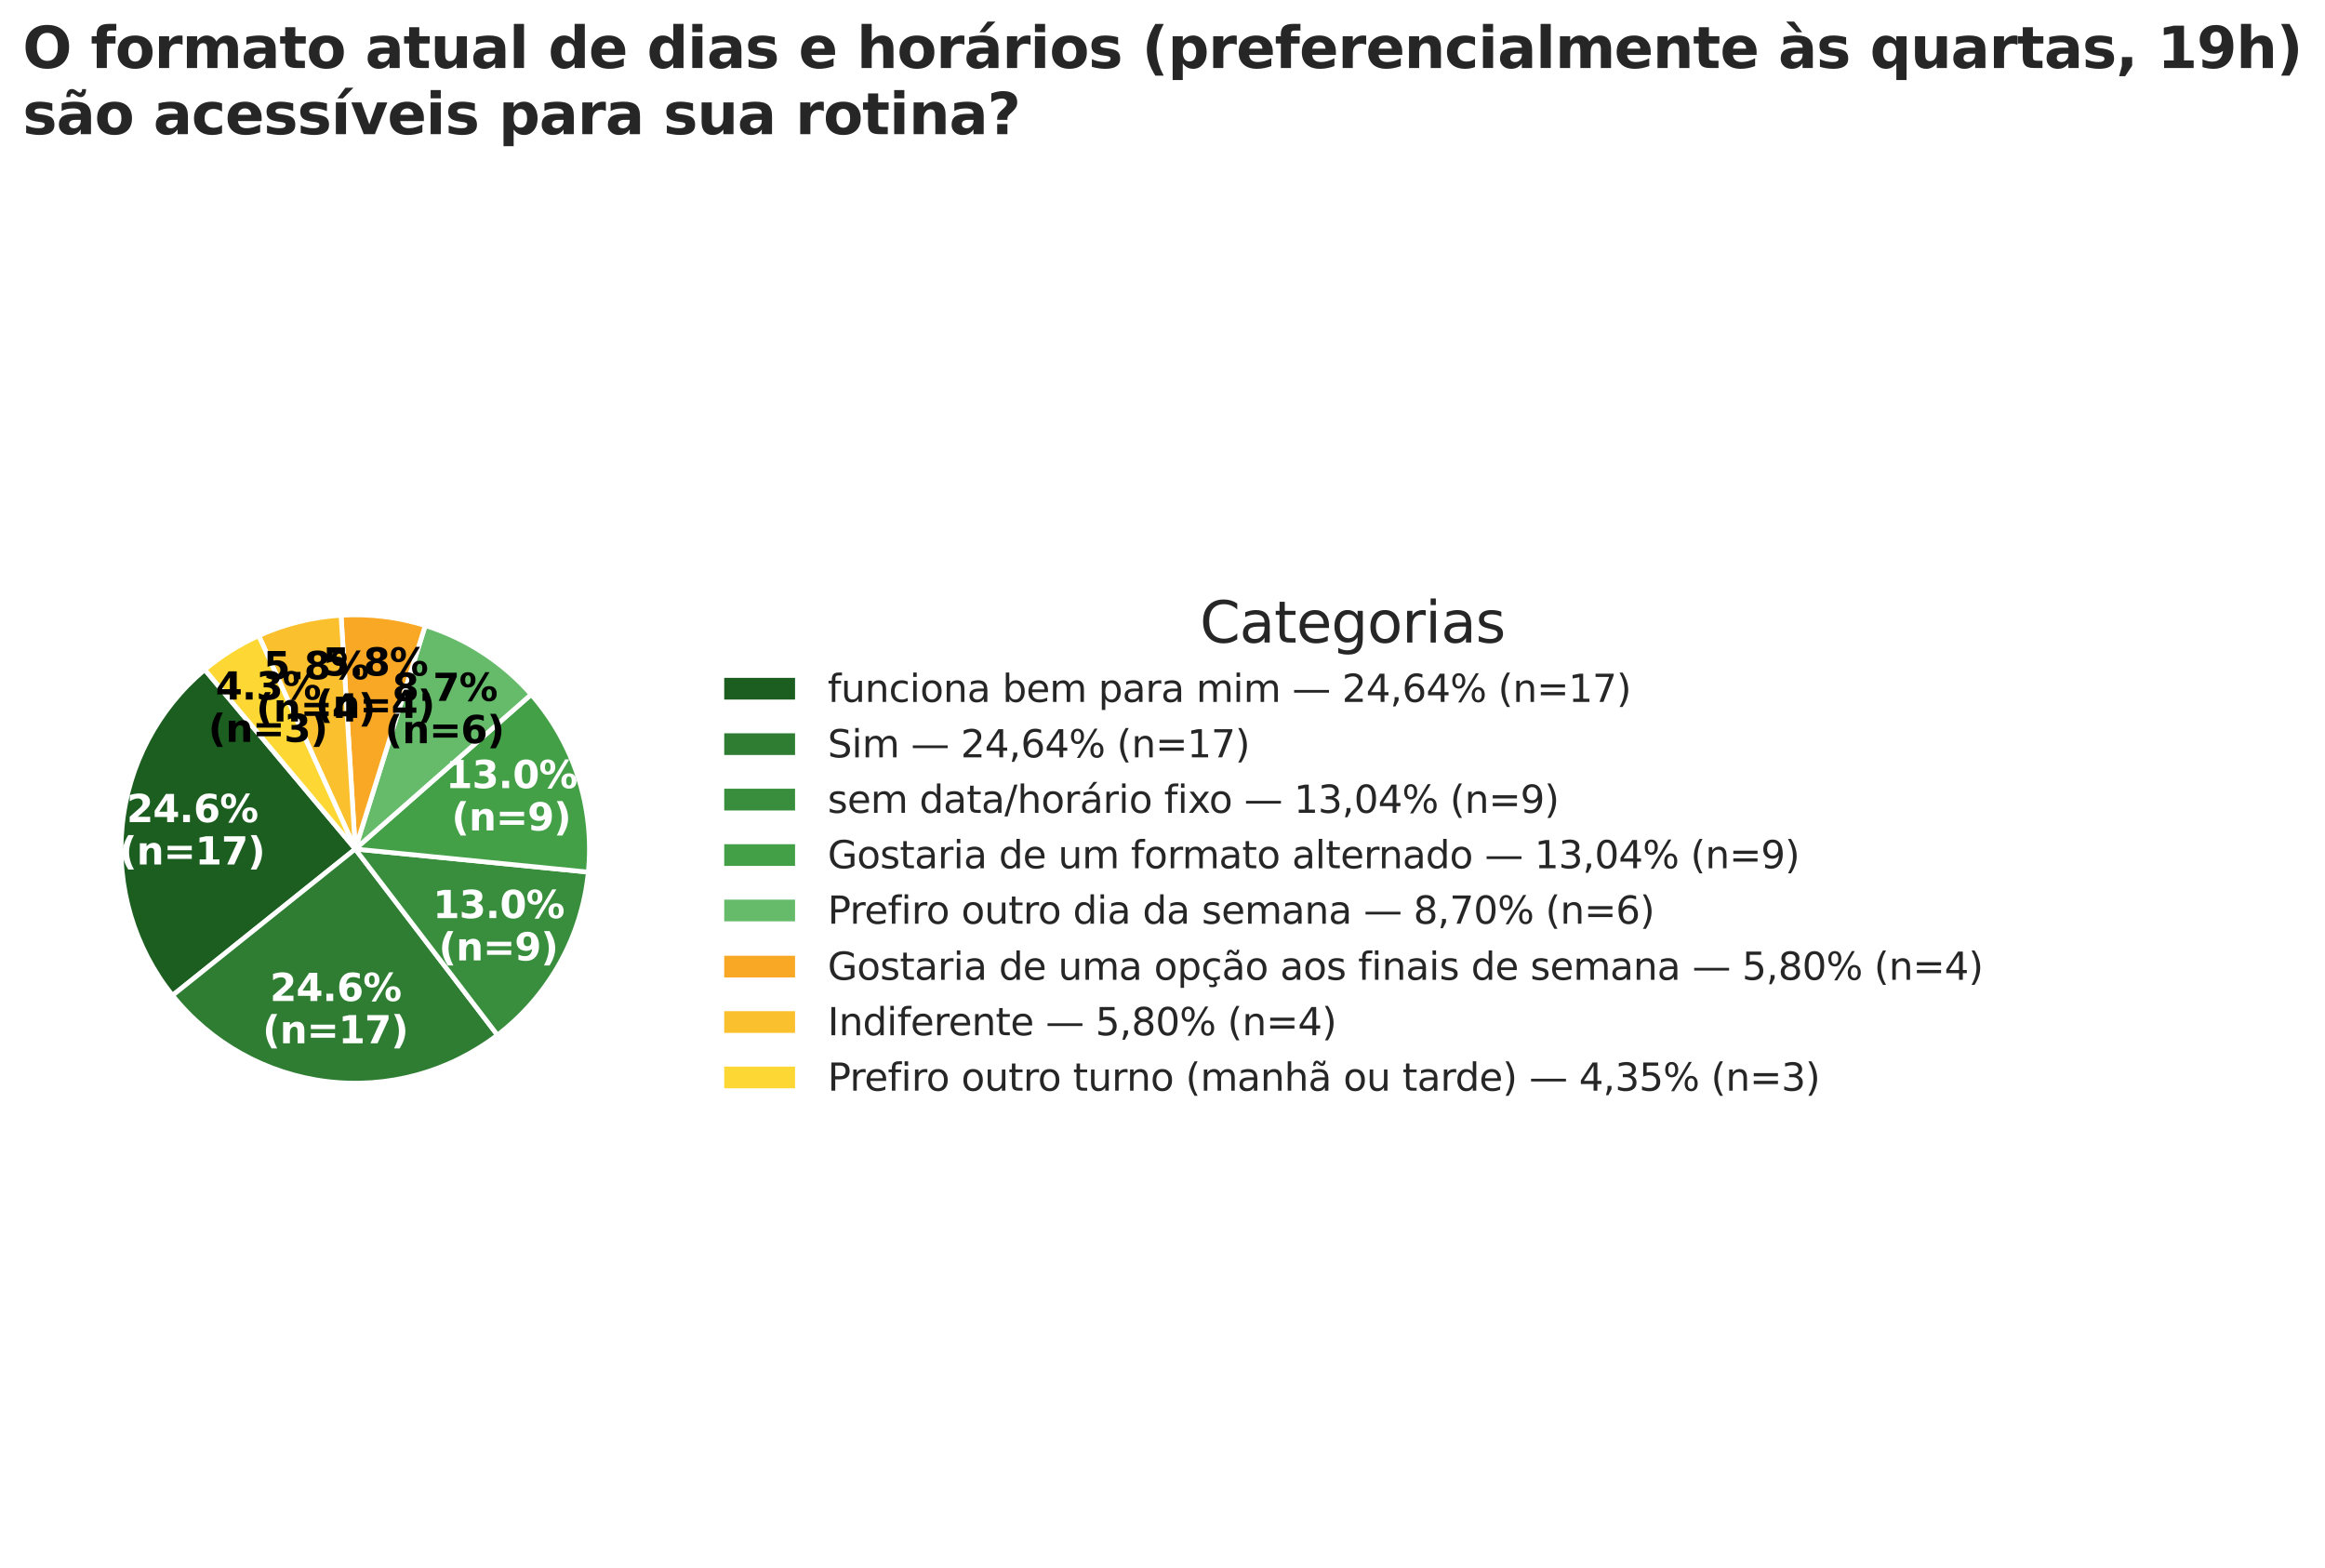 <?xml version="1.0" encoding="utf-8" standalone="no"?>
<!DOCTYPE svg PUBLIC "-//W3C//DTD SVG 1.1//EN"
  "http://www.w3.org/Graphics/SVG/1.1/DTD/svg11.dtd">
<svg xmlns:xlink="http://www.w3.org/1999/xlink" width="738.596pt" height="498pt" viewBox="0 0 738.596 498" xmlns="http://www.w3.org/2000/svg" version="1.1">
 <defs>
  <style type="text/css">*{stroke-linejoin: round; stroke-linecap: butt}</style>
 </defs>
 <g id="figure_1">
  <g id="patch_1">
   <path d="M 0 498 
L 738.596 498 
L 738.596 0 
L 0 0 
z
" style="fill: #ffffff"/>
  </g>
  <g id="axes_1">
   <g id="matplotlib.axis_1"/>
   <g id="matplotlib.axis_2"/>
   <g id="patch_2">
    <path d="M 65.044 212.724 
C 50.161 225.212 40.747 243.048 38.833 262.382 
C 36.92 281.716 42.655 301.051 54.801 316.215 
L 112.86 269.709 
z
" style="fill: #1b5e20; stroke: #ffffff; stroke-width: 1.5; stroke-linejoin: miter"/>
   </g>
   <g id="patch_3">
    <path d="M 54.801 316.215 
C 66.948 331.378 84.564 341.196 103.85 343.549 
C 123.136 345.902 142.596 340.609 158.032 328.81 
L 112.86 269.709 
z
" style="fill: #2e7d32; stroke: #ffffff; stroke-width: 1.5; stroke-linejoin: miter"/>
   </g>
   <g id="patch_4">
    <path d="M 158.032 328.81 
C 166.133 322.619 172.875 314.827 177.839 305.921 
C 182.802 297.014 185.882 287.182 186.886 277.035 
L 112.86 269.709 
z
" style="fill: #388e3c; stroke: #ffffff; stroke-width: 1.5; stroke-linejoin: miter"/>
   </g>
   <g id="patch_5">
    <path d="M 186.886 277.035 
C 187.89 266.888 186.798 256.643 183.676 246.936 
C 180.555 237.23 175.471 228.268 168.741 220.608 
L 112.86 269.709 
z
" style="fill: #43a047; stroke: #ffffff; stroke-width: 1.5; stroke-linejoin: miter"/>
   </g>
   <g id="patch_6">
    <path d="M 168.741 220.608 
C 164.263 215.512 159.109 211.052 153.422 207.352 
C 147.735 203.653 141.568 200.749 135.094 198.721 
L 112.86 269.709 
z
" style="fill: #66bb6a; stroke: #ffffff; stroke-width: 1.5; stroke-linejoin: miter"/>
   </g>
   <g id="patch_7">
    <path d="M 135.094 198.721 
C 130.782 197.37 126.355 196.415 121.869 195.868 
C 117.384 195.321 112.857 195.183 108.347 195.457 
L 112.86 269.709 
z
" style="fill: #f9a825; stroke: #ffffff; stroke-width: 1.5; stroke-linejoin: miter"/>
   </g>
   <g id="patch_8">
    <path d="M 108.347 195.457 
C 103.836 195.732 99.36 196.416 94.973 197.503 
C 90.587 198.589 86.308 200.073 82.191 201.937 
L 112.86 269.709 
z
" style="fill: #fbc02d; stroke: #ffffff; stroke-width: 1.5; stroke-linejoin: miter"/>
   </g>
   <g id="patch_9">
    <path d="M 82.191 201.937 
C 79.104 203.333 76.117 204.94 73.249 206.744 
C 70.381 208.548 67.639 210.546 65.044 212.724 
L 112.86 269.709 
z
" style="fill: #fdd835; stroke: #ffffff; stroke-width: 1.5; stroke-linejoin: miter"/>
   </g>
   <g id="text_1">
    <!-- 24.6% -->
    <g style="fill: #ffffff" transform="translate(40.226 261.173) scale(0.12 -0.12)">
     <defs>
      <path id="DejaVuSans-Bold-32" d="M 1844 884 
L 3897 884 
L 3897 0 
L 506 0 
L 506 884 
L 2209 2388 
Q 2438 2594 2547 2791 
Q 2656 2988 2656 3200 
Q 2656 3528 2436 3728 
Q 2216 3928 1850 3928 
Q 1569 3928 1234 3808 
Q 900 3688 519 3450 
L 519 4475 
Q 925 4609 1322 4679 
Q 1719 4750 2100 4750 
Q 2938 4750 3402 4381 
Q 3866 4013 3866 3353 
Q 3866 2972 3669 2642 
Q 3472 2313 2841 1759 
L 1844 884 
z
" transform="scale(0.016)"/>
      <path id="DejaVuSans-Bold-34" d="M 2356 3675 
L 1038 1722 
L 2356 1722 
L 2356 3675 
z
M 2156 4666 
L 3494 4666 
L 3494 1722 
L 4159 1722 
L 4159 850 
L 3494 850 
L 3494 0 
L 2356 0 
L 2356 850 
L 288 850 
L 288 1881 
L 2156 4666 
z
" transform="scale(0.016)"/>
      <path id="DejaVuSans-Bold-2e" d="M 653 1209 
L 1778 1209 
L 1778 0 
L 653 0 
L 653 1209 
z
" transform="scale(0.016)"/>
      <path id="DejaVuSans-Bold-36" d="M 2316 2303 
Q 2000 2303 1842 2098 
Q 1684 1894 1684 1484 
Q 1684 1075 1842 870 
Q 2000 666 2316 666 
Q 2634 666 2792 870 
Q 2950 1075 2950 1484 
Q 2950 1894 2792 2098 
Q 2634 2303 2316 2303 
z
M 3803 4544 
L 3803 3681 
Q 3506 3822 3243 3889 
Q 2981 3956 2731 3956 
Q 2194 3956 1894 3657 
Q 1594 3359 1544 2772 
Q 1750 2925 1990 3001 
Q 2231 3078 2516 3078 
Q 3231 3078 3670 2659 
Q 4109 2241 4109 1563 
Q 4109 813 3618 361 
Q 3128 -91 2303 -91 
Q 1394 -91 895 523 
Q 397 1138 397 2266 
Q 397 3422 980 4083 
Q 1563 4744 2578 4744 
Q 2900 4744 3203 4694 
Q 3506 4644 3803 4544 
z
" transform="scale(0.016)"/>
      <path id="DejaVuSans-Bold-25" d="M 4959 1925 
Q 4738 1925 4616 1733 
Q 4494 1541 4494 1184 
Q 4494 825 4614 633 
Q 4734 441 4959 441 
Q 5184 441 5303 633 
Q 5422 825 5422 1184 
Q 5422 1541 5301 1733 
Q 5181 1925 4959 1925 
z
M 4959 2450 
Q 5541 2450 5875 2112 
Q 6209 1775 6209 1184 
Q 6209 594 5875 251 
Q 5541 -91 4959 -91 
Q 4378 -91 4042 251 
Q 3706 594 3706 1184 
Q 3706 1772 4042 2111 
Q 4378 2450 4959 2450 
z
M 2094 -91 
L 1403 -91 
L 4319 4750 
L 5013 4750 
L 2094 -91 
z
M 1453 4750 
Q 2034 4750 2367 4411 
Q 2700 4072 2700 3481 
Q 2700 2891 2367 2550 
Q 2034 2209 1453 2209 
Q 872 2209 539 2550 
Q 206 2891 206 3481 
Q 206 4072 539 4411 
Q 872 4750 1453 4750 
z
M 1453 4225 
Q 1228 4225 1106 4031 
Q 984 3838 984 3481 
Q 984 3122 1106 2926 
Q 1228 2731 1453 2731 
Q 1678 2731 1798 2926 
Q 1919 3122 1919 3481 
Q 1919 3838 1797 4031 
Q 1675 4225 1453 4225 
z
" transform="scale(0.016)"/>
     </defs>
     <use xlink:href="#DejaVuSans-Bold-32"/>
     <use xlink:href="#DejaVuSans-Bold-34" transform="translate(69.58 0)"/>
     <use xlink:href="#DejaVuSans-Bold-2e" transform="translate(139.16 0)"/>
     <use xlink:href="#DejaVuSans-Bold-36" transform="translate(177.148 0)"/>
     <use xlink:href="#DejaVuSans-Bold-25" transform="translate(246.729 0)"/>
    </g>
    <!-- (n=17) -->
    <g style="fill: #ffffff" transform="translate(37.908 274.61) scale(0.12 -0.12)">
     <defs>
      <path id="DejaVuSans-Bold-28" d="M 2413 -844 
L 1484 -844 
Q 1006 -72 778 623 
Q 550 1319 550 2003 
Q 550 2688 779 3389 
Q 1009 4091 1484 4856 
L 2413 4856 
Q 2013 4116 1813 3408 
Q 1613 2700 1613 2009 
Q 1613 1319 1811 609 
Q 2009 -100 2413 -844 
z
" transform="scale(0.016)"/>
      <path id="DejaVuSans-Bold-6e" d="M 4056 2131 
L 4056 0 
L 2931 0 
L 2931 347 
L 2931 1631 
Q 2931 2084 2911 2256 
Q 2891 2428 2841 2509 
Q 2775 2619 2662 2680 
Q 2550 2741 2406 2741 
Q 2056 2741 1856 2470 
Q 1656 2200 1656 1722 
L 1656 0 
L 538 0 
L 538 3500 
L 1656 3500 
L 1656 2988 
Q 1909 3294 2193 3439 
Q 2478 3584 2822 3584 
Q 3428 3584 3742 3212 
Q 4056 2841 4056 2131 
z
" transform="scale(0.016)"/>
      <path id="DejaVuSans-Bold-3d" d="M 678 3084 
L 4684 3084 
L 4684 2350 
L 678 2350 
L 678 3084 
z
M 678 1663 
L 4684 1663 
L 4684 922 
L 678 922 
L 678 1663 
z
" transform="scale(0.016)"/>
      <path id="DejaVuSans-Bold-31" d="M 750 831 
L 1813 831 
L 1813 3847 
L 722 3622 
L 722 4441 
L 1806 4666 
L 2950 4666 
L 2950 831 
L 4013 831 
L 4013 0 
L 750 0 
L 750 831 
z
" transform="scale(0.016)"/>
      <path id="DejaVuSans-Bold-37" d="M 428 4666 
L 3944 4666 
L 3944 3988 
L 2125 0 
L 953 0 
L 2675 3781 
L 428 3781 
L 428 4666 
z
" transform="scale(0.016)"/>
      <path id="DejaVuSans-Bold-29" d="M 513 -844 
Q 913 -100 1113 609 
Q 1313 1319 1313 2009 
Q 1313 2700 1113 3408 
Q 913 4116 513 4856 
L 1441 4856 
Q 1916 4091 2145 3389 
Q 2375 2688 2375 2003 
Q 2375 1319 2147 623 
Q 1919 -72 1441 -844 
L 513 -844 
z
" transform="scale(0.016)"/>
     </defs>
     <use xlink:href="#DejaVuSans-Bold-28"/>
     <use xlink:href="#DejaVuSans-Bold-6e" transform="translate(45.703 0)"/>
     <use xlink:href="#DejaVuSans-Bold-3d" transform="translate(116.895 0)"/>
     <use xlink:href="#DejaVuSans-Bold-31" transform="translate(200.684 0)"/>
     <use xlink:href="#DejaVuSans-Bold-37" transform="translate(270.264 0)"/>
     <use xlink:href="#DejaVuSans-Bold-29" transform="translate(339.844 0)"/>
    </g>
   </g>
   <g id="text_2">
    <!-- 24.6% -->
    <g style="fill: #ffffff" transform="translate(85.738 317.989) scale(0.12 -0.12)">
     <use xlink:href="#DejaVuSans-Bold-32"/>
     <use xlink:href="#DejaVuSans-Bold-34" transform="translate(69.58 0)"/>
     <use xlink:href="#DejaVuSans-Bold-2e" transform="translate(139.16 0)"/>
     <use xlink:href="#DejaVuSans-Bold-36" transform="translate(177.148 0)"/>
     <use xlink:href="#DejaVuSans-Bold-25" transform="translate(246.729 0)"/>
    </g>
    <!-- (n=17) -->
    <g style="fill: #ffffff" transform="translate(83.42 331.427) scale(0.12 -0.12)">
     <use xlink:href="#DejaVuSans-Bold-28"/>
     <use xlink:href="#DejaVuSans-Bold-6e" transform="translate(45.703 0)"/>
     <use xlink:href="#DejaVuSans-Bold-3d" transform="translate(116.895 0)"/>
     <use xlink:href="#DejaVuSans-Bold-31" transform="translate(200.684 0)"/>
     <use xlink:href="#DejaVuSans-Bold-37" transform="translate(270.264 0)"/>
     <use xlink:href="#DejaVuSans-Bold-29" transform="translate(339.844 0)"/>
    </g>
   </g>
   <g id="text_3">
    <!-- 13.0% -->
    <g style="fill: #ffffff" transform="translate(137.53 291.65) scale(0.12 -0.12)">
     <defs>
      <path id="DejaVuSans-Bold-33" d="M 2981 2516 
Q 3453 2394 3698 2092 
Q 3944 1791 3944 1325 
Q 3944 631 3412 270 
Q 2881 -91 1863 -91 
Q 1503 -91 1142 -33 
Q 781 25 428 141 
L 428 1069 
Q 766 900 1098 814 
Q 1431 728 1753 728 
Q 2231 728 2486 893 
Q 2741 1059 2741 1369 
Q 2741 1688 2480 1852 
Q 2219 2016 1709 2016 
L 1228 2016 
L 1228 2791 
L 1734 2791 
Q 2188 2791 2409 2933 
Q 2631 3075 2631 3366 
Q 2631 3634 2415 3781 
Q 2200 3928 1806 3928 
Q 1516 3928 1219 3862 
Q 922 3797 628 3669 
L 628 4550 
Q 984 4650 1334 4700 
Q 1684 4750 2022 4750 
Q 2931 4750 3382 4451 
Q 3834 4153 3834 3553 
Q 3834 3144 3618 2883 
Q 3403 2622 2981 2516 
z
" transform="scale(0.016)"/>
      <path id="DejaVuSans-Bold-30" d="M 2944 2338 
Q 2944 3213 2780 3570 
Q 2616 3928 2228 3928 
Q 1841 3928 1675 3570 
Q 1509 3213 1509 2338 
Q 1509 1453 1675 1090 
Q 1841 728 2228 728 
Q 2613 728 2778 1090 
Q 2944 1453 2944 2338 
z
M 4147 2328 
Q 4147 1169 3647 539 
Q 3147 -91 2228 -91 
Q 1306 -91 806 539 
Q 306 1169 306 2328 
Q 306 3491 806 4120 
Q 1306 4750 2228 4750 
Q 3147 4750 3647 4120 
Q 4147 3491 4147 2328 
z
" transform="scale(0.016)"/>
     </defs>
     <use xlink:href="#DejaVuSans-Bold-31"/>
     <use xlink:href="#DejaVuSans-Bold-33" transform="translate(69.58 0)"/>
     <use xlink:href="#DejaVuSans-Bold-2e" transform="translate(139.16 0)"/>
     <use xlink:href="#DejaVuSans-Bold-30" transform="translate(177.148 0)"/>
     <use xlink:href="#DejaVuSans-Bold-25" transform="translate(246.729 0)"/>
    </g>
    <!-- (n=9) -->
    <g style="fill: #ffffff" transform="translate(139.387 305.087) scale(0.12 -0.12)">
     <defs>
      <path id="DejaVuSans-Bold-39" d="M 641 103 
L 641 966 
Q 928 831 1190 764 
Q 1453 697 1709 697 
Q 2247 697 2547 995 
Q 2847 1294 2900 1881 
Q 2688 1725 2447 1647 
Q 2206 1569 1925 1569 
Q 1209 1569 770 1986 
Q 331 2403 331 3084 
Q 331 3838 820 4291 
Q 1309 4744 2131 4744 
Q 3044 4744 3544 4128 
Q 4044 3513 4044 2388 
Q 4044 1231 3459 570 
Q 2875 -91 1856 -91 
Q 1528 -91 1228 -42 
Q 928 6 641 103 
z
M 2125 2350 
Q 2441 2350 2600 2554 
Q 2759 2759 2759 3169 
Q 2759 3575 2600 3781 
Q 2441 3988 2125 3988 
Q 1809 3988 1650 3781 
Q 1491 3575 1491 3169 
Q 1491 2759 1650 2554 
Q 1809 2350 2125 2350 
z
" transform="scale(0.016)"/>
     </defs>
     <use xlink:href="#DejaVuSans-Bold-28"/>
     <use xlink:href="#DejaVuSans-Bold-6e" transform="translate(45.703 0)"/>
     <use xlink:href="#DejaVuSans-Bold-3d" transform="translate(116.895 0)"/>
     <use xlink:href="#DejaVuSans-Bold-39" transform="translate(200.684 0)"/>
     <use xlink:href="#DejaVuSans-Bold-29" transform="translate(270.264 0)"/>
    </g>
   </g>
   <g id="text_4">
    <!-- 13.0% -->
    <g style="fill: #ffffff" transform="translate(141.616 250.36) scale(0.12 -0.12)">
     <use xlink:href="#DejaVuSans-Bold-31"/>
     <use xlink:href="#DejaVuSans-Bold-33" transform="translate(69.58 0)"/>
     <use xlink:href="#DejaVuSans-Bold-2e" transform="translate(139.16 0)"/>
     <use xlink:href="#DejaVuSans-Bold-30" transform="translate(177.148 0)"/>
     <use xlink:href="#DejaVuSans-Bold-25" transform="translate(246.729 0)"/>
    </g>
    <!-- (n=9) -->
    <g style="fill: #ffffff" transform="translate(143.473 263.798) scale(0.12 -0.12)">
     <use xlink:href="#DejaVuSans-Bold-28"/>
     <use xlink:href="#DejaVuSans-Bold-6e" transform="translate(45.703 0)"/>
     <use xlink:href="#DejaVuSans-Bold-3d" transform="translate(116.895 0)"/>
     <use xlink:href="#DejaVuSans-Bold-39" transform="translate(200.684 0)"/>
     <use xlink:href="#DejaVuSans-Bold-29" transform="translate(270.264 0)"/>
    </g>
   </g>
   <g id="text_5">
    <!-- 8.7% -->
    <g transform="translate(124.612 222.652) scale(0.12 -0.12)">
     <defs>
      <path id="DejaVuSans-Bold-38" d="M 2228 2088 
Q 1891 2088 1709 1903 
Q 1528 1719 1528 1375 
Q 1528 1031 1709 848 
Q 1891 666 2228 666 
Q 2563 666 2741 848 
Q 2919 1031 2919 1375 
Q 2919 1722 2741 1905 
Q 2563 2088 2228 2088 
z
M 1350 2484 
Q 925 2613 709 2878 
Q 494 3144 494 3541 
Q 494 4131 934 4440 
Q 1375 4750 2228 4750 
Q 3075 4750 3515 4442 
Q 3956 4134 3956 3541 
Q 3956 3144 3739 2878 
Q 3522 2613 3097 2484 
Q 3572 2353 3814 2058 
Q 4056 1763 4056 1313 
Q 4056 619 3595 264 
Q 3134 -91 2228 -91 
Q 1319 -91 855 264 
Q 391 619 391 1313 
Q 391 1763 633 2058 
Q 875 2353 1350 2484 
z
M 1631 3419 
Q 1631 3141 1786 2991 
Q 1941 2841 2228 2841 
Q 2509 2841 2662 2991 
Q 2816 3141 2816 3419 
Q 2816 3697 2662 3845 
Q 2509 3994 2228 3994 
Q 1941 3994 1786 3844 
Q 1631 3694 1631 3419 
z
" transform="scale(0.016)"/>
     </defs>
     <use xlink:href="#DejaVuSans-Bold-38"/>
     <use xlink:href="#DejaVuSans-Bold-2e" transform="translate(69.58 0)"/>
     <use xlink:href="#DejaVuSans-Bold-37" transform="translate(107.568 0)"/>
     <use xlink:href="#DejaVuSans-Bold-25" transform="translate(177.148 0)"/>
    </g>
    <!-- (n=6) -->
    <g transform="translate(122.295 236.089) scale(0.12 -0.12)">
     <use xlink:href="#DejaVuSans-Bold-28"/>
     <use xlink:href="#DejaVuSans-Bold-6e" transform="translate(45.703 0)"/>
     <use xlink:href="#DejaVuSans-Bold-3d" transform="translate(116.895 0)"/>
     <use xlink:href="#DejaVuSans-Bold-36" transform="translate(200.684 0)"/>
     <use xlink:href="#DejaVuSans-Bold-29" transform="translate(270.264 0)"/>
    </g>
   </g>
   <g id="text_6">
    <!-- 5.8% -->
    <g transform="translate(102.526 214.613) scale(0.12 -0.12)">
     <defs>
      <path id="DejaVuSans-Bold-35" d="M 678 4666 
L 3669 4666 
L 3669 3781 
L 1638 3781 
L 1638 3059 
Q 1775 3097 1914 3117 
Q 2053 3138 2203 3138 
Q 3056 3138 3531 2711 
Q 4006 2284 4006 1522 
Q 4006 766 3489 337 
Q 2972 -91 2053 -91 
Q 1656 -91 1267 -14 
Q 878 63 494 219 
L 494 1166 
Q 875 947 1217 837 
Q 1559 728 1863 728 
Q 2300 728 2551 942 
Q 2803 1156 2803 1522 
Q 2803 1891 2551 2103 
Q 2300 2316 1863 2316 
Q 1603 2316 1309 2248 
Q 1016 2181 678 2041 
L 678 4666 
z
" transform="scale(0.016)"/>
     </defs>
     <use xlink:href="#DejaVuSans-Bold-35"/>
     <use xlink:href="#DejaVuSans-Bold-2e" transform="translate(69.58 0)"/>
     <use xlink:href="#DejaVuSans-Bold-38" transform="translate(107.568 0)"/>
     <use xlink:href="#DejaVuSans-Bold-25" transform="translate(177.148 0)"/>
    </g>
    <!-- (n=4) -->
    <g transform="translate(100.208 228.05) scale(0.12 -0.12)">
     <use xlink:href="#DejaVuSans-Bold-28"/>
     <use xlink:href="#DejaVuSans-Bold-6e" transform="translate(45.703 0)"/>
     <use xlink:href="#DejaVuSans-Bold-3d" transform="translate(116.895 0)"/>
     <use xlink:href="#DejaVuSans-Bold-34" transform="translate(200.684 0)"/>
     <use xlink:href="#DejaVuSans-Bold-29" transform="translate(270.264 0)"/>
    </g>
   </g>
   <g id="text_7">
    <!-- 5.8% -->
    <g transform="translate(83.698 215.757) scale(0.12 -0.12)">
     <use xlink:href="#DejaVuSans-Bold-35"/>
     <use xlink:href="#DejaVuSans-Bold-2e" transform="translate(69.58 0)"/>
     <use xlink:href="#DejaVuSans-Bold-38" transform="translate(107.568 0)"/>
     <use xlink:href="#DejaVuSans-Bold-25" transform="translate(177.148 0)"/>
    </g>
    <!-- (n=4) -->
    <g transform="translate(81.381 229.194) scale(0.12 -0.12)">
     <use xlink:href="#DejaVuSans-Bold-28"/>
     <use xlink:href="#DejaVuSans-Bold-6e" transform="translate(45.703 0)"/>
     <use xlink:href="#DejaVuSans-Bold-3d" transform="translate(116.895 0)"/>
     <use xlink:href="#DejaVuSans-Bold-34" transform="translate(200.684 0)"/>
     <use xlink:href="#DejaVuSans-Bold-29" transform="translate(270.264 0)"/>
    </g>
   </g>
   <g id="text_8">
    <!-- 4.3% -->
    <g transform="translate(68.491 222.226) scale(0.12 -0.12)">
     <use xlink:href="#DejaVuSans-Bold-34"/>
     <use xlink:href="#DejaVuSans-Bold-2e" transform="translate(69.58 0)"/>
     <use xlink:href="#DejaVuSans-Bold-33" transform="translate(107.568 0)"/>
     <use xlink:href="#DejaVuSans-Bold-25" transform="translate(177.148 0)"/>
    </g>
    <!-- (n=3) -->
    <g transform="translate(66.174 235.663) scale(0.12 -0.12)">
     <use xlink:href="#DejaVuSans-Bold-28"/>
     <use xlink:href="#DejaVuSans-Bold-6e" transform="translate(45.703 0)"/>
     <use xlink:href="#DejaVuSans-Bold-3d" transform="translate(116.895 0)"/>
     <use xlink:href="#DejaVuSans-Bold-33" transform="translate(200.684 0)"/>
     <use xlink:href="#DejaVuSans-Bold-29" transform="translate(270.264 0)"/>
    </g>
   </g>
   <g id="text_9">
    <!-- O formato atual de dias e horários (preferencialmente às quartas, 19h) -->
    <g style="fill: #262626" transform="translate(7.2 21.597) scale(0.18 -0.18)">
     <defs>
      <path id="DejaVuSans-Bold-4f" d="M 2719 3878 
Q 2169 3878 1866 3472 
Q 1563 3066 1563 2328 
Q 1563 1594 1866 1187 
Q 2169 781 2719 781 
Q 3272 781 3575 1187 
Q 3878 1594 3878 2328 
Q 3878 3066 3575 3472 
Q 3272 3878 2719 3878 
z
M 2719 4750 
Q 3844 4750 4481 4106 
Q 5119 3463 5119 2328 
Q 5119 1197 4481 553 
Q 3844 -91 2719 -91 
Q 1597 -91 958 553 
Q 319 1197 319 2328 
Q 319 3463 958 4106 
Q 1597 4750 2719 4750 
z
" transform="scale(0.016)"/>
      <path id="DejaVuSans-Bold-20" transform="scale(0.016)"/>
      <path id="DejaVuSans-Bold-66" d="M 2841 4863 
L 2841 4128 
L 2222 4128 
Q 1984 4128 1890 4042 
Q 1797 3956 1797 3744 
L 1797 3500 
L 2753 3500 
L 2753 2700 
L 1797 2700 
L 1797 0 
L 678 0 
L 678 2700 
L 122 2700 
L 122 3500 
L 678 3500 
L 678 3744 
Q 678 4316 997 4589 
Q 1316 4863 1984 4863 
L 2841 4863 
z
" transform="scale(0.016)"/>
      <path id="DejaVuSans-Bold-6f" d="M 2203 2784 
Q 1831 2784 1636 2517 
Q 1441 2250 1441 1747 
Q 1441 1244 1636 976 
Q 1831 709 2203 709 
Q 2569 709 2762 976 
Q 2956 1244 2956 1747 
Q 2956 2250 2762 2517 
Q 2569 2784 2203 2784 
z
M 2203 3584 
Q 3106 3584 3614 3096 
Q 4122 2609 4122 1747 
Q 4122 884 3614 396 
Q 3106 -91 2203 -91 
Q 1297 -91 786 396 
Q 275 884 275 1747 
Q 275 2609 786 3096 
Q 1297 3584 2203 3584 
z
" transform="scale(0.016)"/>
      <path id="DejaVuSans-Bold-72" d="M 3138 2547 
Q 2991 2616 2845 2648 
Q 2700 2681 2553 2681 
Q 2122 2681 1889 2404 
Q 1656 2128 1656 1613 
L 1656 0 
L 538 0 
L 538 3500 
L 1656 3500 
L 1656 2925 
Q 1872 3269 2151 3426 
Q 2431 3584 2822 3584 
Q 2878 3584 2943 3579 
Q 3009 3575 3134 3559 
L 3138 2547 
z
" transform="scale(0.016)"/>
      <path id="DejaVuSans-Bold-6d" d="M 3781 2919 
Q 3994 3244 4286 3414 
Q 4578 3584 4928 3584 
Q 5531 3584 5847 3212 
Q 6163 2841 6163 2131 
L 6163 0 
L 5038 0 
L 5038 1825 
Q 5041 1866 5042 1909 
Q 5044 1953 5044 2034 
Q 5044 2406 4934 2573 
Q 4825 2741 4581 2741 
Q 4263 2741 4089 2478 
Q 3916 2216 3909 1719 
L 3909 0 
L 2784 0 
L 2784 1825 
Q 2784 2406 2684 2573 
Q 2584 2741 2328 2741 
Q 2006 2741 1831 2477 
Q 1656 2213 1656 1722 
L 1656 0 
L 531 0 
L 531 3500 
L 1656 3500 
L 1656 2988 
Q 1863 3284 2130 3434 
Q 2397 3584 2719 3584 
Q 3081 3584 3359 3409 
Q 3638 3234 3781 2919 
z
" transform="scale(0.016)"/>
      <path id="DejaVuSans-Bold-61" d="M 2106 1575 
Q 1756 1575 1579 1456 
Q 1403 1338 1403 1106 
Q 1403 894 1545 773 
Q 1688 653 1941 653 
Q 2256 653 2472 879 
Q 2688 1106 2688 1447 
L 2688 1575 
L 2106 1575 
z
M 3816 1997 
L 3816 0 
L 2688 0 
L 2688 519 
Q 2463 200 2181 54 
Q 1900 -91 1497 -91 
Q 953 -91 614 226 
Q 275 544 275 1050 
Q 275 1666 698 1953 
Q 1122 2241 2028 2241 
L 2688 2241 
L 2688 2328 
Q 2688 2594 2478 2717 
Q 2269 2841 1825 2841 
Q 1466 2841 1156 2769 
Q 847 2697 581 2553 
L 581 3406 
Q 941 3494 1303 3539 
Q 1666 3584 2028 3584 
Q 2975 3584 3395 3211 
Q 3816 2838 3816 1997 
z
" transform="scale(0.016)"/>
      <path id="DejaVuSans-Bold-74" d="M 1759 4494 
L 1759 3500 
L 2913 3500 
L 2913 2700 
L 1759 2700 
L 1759 1216 
Q 1759 972 1856 886 
Q 1953 800 2241 800 
L 2816 800 
L 2816 0 
L 1856 0 
Q 1194 0 917 276 
Q 641 553 641 1216 
L 641 2700 
L 84 2700 
L 84 3500 
L 641 3500 
L 641 4494 
L 1759 4494 
z
" transform="scale(0.016)"/>
      <path id="DejaVuSans-Bold-75" d="M 500 1363 
L 500 3500 
L 1625 3500 
L 1625 3150 
Q 1625 2866 1622 2436 
Q 1619 2006 1619 1863 
Q 1619 1441 1641 1255 
Q 1663 1069 1716 984 
Q 1784 875 1895 815 
Q 2006 756 2150 756 
Q 2500 756 2700 1025 
Q 2900 1294 2900 1772 
L 2900 3500 
L 4019 3500 
L 4019 0 
L 2900 0 
L 2900 506 
Q 2647 200 2364 54 
Q 2081 -91 1741 -91 
Q 1134 -91 817 281 
Q 500 653 500 1363 
z
" transform="scale(0.016)"/>
      <path id="DejaVuSans-Bold-6c" d="M 538 4863 
L 1656 4863 
L 1656 0 
L 538 0 
L 538 4863 
z
" transform="scale(0.016)"/>
      <path id="DejaVuSans-Bold-64" d="M 2919 2988 
L 2919 4863 
L 4044 4863 
L 4044 0 
L 2919 0 
L 2919 506 
Q 2688 197 2409 53 
Q 2131 -91 1766 -91 
Q 1119 -91 703 423 
Q 288 938 288 1747 
Q 288 2556 703 3070 
Q 1119 3584 1766 3584 
Q 2128 3584 2408 3439 
Q 2688 3294 2919 2988 
z
M 2181 722 
Q 2541 722 2730 984 
Q 2919 1247 2919 1747 
Q 2919 2247 2730 2509 
Q 2541 2772 2181 2772 
Q 1825 2772 1636 2509 
Q 1447 2247 1447 1747 
Q 1447 1247 1636 984 
Q 1825 722 2181 722 
z
" transform="scale(0.016)"/>
      <path id="DejaVuSans-Bold-65" d="M 4031 1759 
L 4031 1441 
L 1416 1441 
Q 1456 1047 1700 850 
Q 1944 653 2381 653 
Q 2734 653 3104 758 
Q 3475 863 3866 1075 
L 3866 213 
Q 3469 63 3072 -14 
Q 2675 -91 2278 -91 
Q 1328 -91 801 392 
Q 275 875 275 1747 
Q 275 2603 792 3093 
Q 1309 3584 2216 3584 
Q 3041 3584 3536 3087 
Q 4031 2591 4031 1759 
z
M 2881 2131 
Q 2881 2450 2695 2645 
Q 2509 2841 2209 2841 
Q 1884 2841 1681 2658 
Q 1478 2475 1428 2131 
L 2881 2131 
z
" transform="scale(0.016)"/>
      <path id="DejaVuSans-Bold-69" d="M 538 3500 
L 1656 3500 
L 1656 0 
L 538 0 
L 538 3500 
z
M 538 4863 
L 1656 4863 
L 1656 3950 
L 538 3950 
L 538 4863 
z
" transform="scale(0.016)"/>
      <path id="DejaVuSans-Bold-73" d="M 3272 3391 
L 3272 2541 
Q 2913 2691 2578 2766 
Q 2244 2841 1947 2841 
Q 1628 2841 1473 2761 
Q 1319 2681 1319 2516 
Q 1319 2381 1436 2309 
Q 1553 2238 1856 2203 
L 2053 2175 
Q 2913 2066 3209 1816 
Q 3506 1566 3506 1031 
Q 3506 472 3093 190 
Q 2681 -91 1863 -91 
Q 1516 -91 1145 -36 
Q 775 19 384 128 
L 384 978 
Q 719 816 1070 734 
Q 1422 653 1784 653 
Q 2113 653 2278 743 
Q 2444 834 2444 1013 
Q 2444 1163 2330 1236 
Q 2216 1309 1875 1350 
L 1678 1375 
Q 931 1469 631 1722 
Q 331 1975 331 2491 
Q 331 3047 712 3315 
Q 1094 3584 1881 3584 
Q 2191 3584 2531 3537 
Q 2872 3491 3272 3391 
z
" transform="scale(0.016)"/>
      <path id="DejaVuSans-Bold-68" d="M 4056 2131 
L 4056 0 
L 2931 0 
L 2931 347 
L 2931 1625 
Q 2931 2084 2911 2256 
Q 2891 2428 2841 2509 
Q 2775 2619 2662 2680 
Q 2550 2741 2406 2741 
Q 2056 2741 1856 2470 
Q 1656 2200 1656 1722 
L 1656 0 
L 538 0 
L 538 4863 
L 1656 4863 
L 1656 2988 
Q 1909 3294 2193 3439 
Q 2478 3584 2822 3584 
Q 3428 3584 3742 3212 
Q 4056 2841 4056 2131 
z
" transform="scale(0.016)"/>
      <path id="DejaVuSans-Bold-e1" d="M 2106 1575 
Q 1756 1575 1579 1456 
Q 1403 1338 1403 1106 
Q 1403 894 1545 773 
Q 1688 653 1941 653 
Q 2256 653 2472 879 
Q 2688 1106 2688 1447 
L 2688 1575 
L 2106 1575 
z
M 3816 1997 
L 3816 0 
L 2688 0 
L 2688 519 
Q 2463 200 2181 54 
Q 1900 -91 1497 -91 
Q 953 -91 614 226 
Q 275 544 275 1050 
Q 275 1666 698 1953 
Q 1122 2241 2028 2241 
L 2688 2241 
L 2688 2328 
Q 2688 2594 2478 2717 
Q 2269 2841 1825 2841 
Q 1466 2841 1156 2769 
Q 847 2697 581 2553 
L 581 3406 
Q 941 3494 1303 3539 
Q 1666 3584 2028 3584 
Q 2975 3584 3395 3211 
Q 3816 2838 3816 1997 
z
M 2606 5119 
L 3490 5119 
L 2337 3944 
L 1725 3944 
L 2606 5119 
z
" transform="scale(0.016)"/>
      <path id="DejaVuSans-Bold-70" d="M 1656 506 
L 1656 -1331 
L 538 -1331 
L 538 3500 
L 1656 3500 
L 1656 2988 
Q 1888 3294 2169 3439 
Q 2450 3584 2816 3584 
Q 3463 3584 3878 3070 
Q 4294 2556 4294 1747 
Q 4294 938 3878 423 
Q 3463 -91 2816 -91 
Q 2450 -91 2169 54 
Q 1888 200 1656 506 
z
M 2400 2772 
Q 2041 2772 1848 2508 
Q 1656 2244 1656 1747 
Q 1656 1250 1848 986 
Q 2041 722 2400 722 
Q 2759 722 2948 984 
Q 3138 1247 3138 1747 
Q 3138 2247 2948 2509 
Q 2759 2772 2400 2772 
z
" transform="scale(0.016)"/>
      <path id="DejaVuSans-Bold-63" d="M 3366 3391 
L 3366 2478 
Q 3138 2634 2908 2709 
Q 2678 2784 2431 2784 
Q 1963 2784 1702 2511 
Q 1441 2238 1441 1747 
Q 1441 1256 1702 982 
Q 1963 709 2431 709 
Q 2694 709 2930 787 
Q 3166 866 3366 1019 
L 3366 103 
Q 3103 6 2833 -42 
Q 2563 -91 2291 -91 
Q 1344 -91 809 395 
Q 275 881 275 1747 
Q 275 2613 809 3098 
Q 1344 3584 2291 3584 
Q 2566 3584 2833 3536 
Q 3100 3488 3366 3391 
z
" transform="scale(0.016)"/>
      <path id="DejaVuSans-Bold-e0" d="M 2106 1575 
Q 1756 1575 1579 1456 
Q 1403 1338 1403 1106 
Q 1403 894 1545 773 
Q 1688 653 1941 653 
Q 2256 653 2472 879 
Q 2688 1106 2688 1447 
L 2688 1575 
L 2106 1575 
z
M 3816 1997 
L 3816 0 
L 2688 0 
L 2688 519 
Q 2463 200 2181 54 
Q 1900 -91 1497 -91 
Q 953 -91 614 226 
Q 275 544 275 1050 
Q 275 1666 698 1953 
Q 1122 2241 2028 2241 
L 2688 2241 
L 2688 2328 
Q 2688 2594 2478 2717 
Q 2269 2841 1825 2841 
Q 1466 2841 1156 2769 
Q 847 2697 581 2553 
L 581 3406 
Q 941 3494 1303 3539 
Q 1666 3584 2028 3584 
Q 2975 3584 3395 3211 
Q 3816 2838 3816 1997 
z
M 1762 5119 
L 2643 3944 
L 2031 3944 
L 878 5119 
L 1762 5119 
z
" transform="scale(0.016)"/>
      <path id="DejaVuSans-Bold-71" d="M 2181 2772 
Q 1825 2772 1636 2509 
Q 1447 2247 1447 1747 
Q 1447 1247 1636 984 
Q 1825 722 2181 722 
Q 2541 722 2730 984 
Q 2919 1247 2919 1747 
Q 2919 2247 2730 2509 
Q 2541 2772 2181 2772 
z
M 2919 506 
Q 2688 197 2409 53 
Q 2131 -91 1766 -91 
Q 1119 -91 703 423 
Q 288 938 288 1747 
Q 288 2556 703 3067 
Q 1119 3578 1766 3578 
Q 2131 3578 2409 3434 
Q 2688 3291 2919 2981 
L 2919 3500 
L 4044 3500 
L 4044 -1331 
L 2919 -1331 
L 2919 506 
z
" transform="scale(0.016)"/>
      <path id="DejaVuSans-Bold-2c" d="M 653 1209 
L 1778 1209 
L 1778 256 
L 1006 -909 
L 341 -909 
L 653 256 
L 653 1209 
z
" transform="scale(0.016)"/>
     </defs>
     <use xlink:href="#DejaVuSans-Bold-4f"/>
     <use xlink:href="#DejaVuSans-Bold-20" transform="translate(85.01 0)"/>
     <use xlink:href="#DejaVuSans-Bold-66" transform="translate(119.824 0)"/>
     <use xlink:href="#DejaVuSans-Bold-6f" transform="translate(163.33 0)"/>
     <use xlink:href="#DejaVuSans-Bold-72" transform="translate(232.031 0)"/>
     <use xlink:href="#DejaVuSans-Bold-6d" transform="translate(281.348 0)"/>
     <use xlink:href="#DejaVuSans-Bold-61" transform="translate(385.547 0)"/>
     <use xlink:href="#DejaVuSans-Bold-74" transform="translate(453.027 0)"/>
     <use xlink:href="#DejaVuSans-Bold-6f" transform="translate(500.83 0)"/>
     <use xlink:href="#DejaVuSans-Bold-20" transform="translate(569.531 0)"/>
     <use xlink:href="#DejaVuSans-Bold-61" transform="translate(604.346 0)"/>
     <use xlink:href="#DejaVuSans-Bold-74" transform="translate(671.826 0)"/>
     <use xlink:href="#DejaVuSans-Bold-75" transform="translate(719.629 0)"/>
     <use xlink:href="#DejaVuSans-Bold-61" transform="translate(790.82 0)"/>
     <use xlink:href="#DejaVuSans-Bold-6c" transform="translate(858.301 0)"/>
     <use xlink:href="#DejaVuSans-Bold-20" transform="translate(892.578 0)"/>
     <use xlink:href="#DejaVuSans-Bold-64" transform="translate(927.393 0)"/>
     <use xlink:href="#DejaVuSans-Bold-65" transform="translate(998.975 0)"/>
     <use xlink:href="#DejaVuSans-Bold-20" transform="translate(1066.797 0)"/>
     <use xlink:href="#DejaVuSans-Bold-64" transform="translate(1101.611 0)"/>
     <use xlink:href="#DejaVuSans-Bold-69" transform="translate(1173.193 0)"/>
     <use xlink:href="#DejaVuSans-Bold-61" transform="translate(1207.471 0)"/>
     <use xlink:href="#DejaVuSans-Bold-73" transform="translate(1274.951 0)"/>
     <use xlink:href="#DejaVuSans-Bold-20" transform="translate(1334.473 0)"/>
     <use xlink:href="#DejaVuSans-Bold-65" transform="translate(1369.287 0)"/>
     <use xlink:href="#DejaVuSans-Bold-20" transform="translate(1437.109 0)"/>
     <use xlink:href="#DejaVuSans-Bold-68" transform="translate(1471.924 0)"/>
     <use xlink:href="#DejaVuSans-Bold-6f" transform="translate(1543.115 0)"/>
     <use xlink:href="#DejaVuSans-Bold-72" transform="translate(1611.816 0)"/>
     <use xlink:href="#DejaVuSans-Bold-e1" transform="translate(1661.133 0)"/>
     <use xlink:href="#DejaVuSans-Bold-72" transform="translate(1728.613 0)"/>
     <use xlink:href="#DejaVuSans-Bold-69" transform="translate(1777.93 0)"/>
     <use xlink:href="#DejaVuSans-Bold-6f" transform="translate(1812.207 0)"/>
     <use xlink:href="#DejaVuSans-Bold-73" transform="translate(1880.908 0)"/>
     <use xlink:href="#DejaVuSans-Bold-20" transform="translate(1940.43 0)"/>
     <use xlink:href="#DejaVuSans-Bold-28" transform="translate(1975.244 0)"/>
     <use xlink:href="#DejaVuSans-Bold-70" transform="translate(2020.947 0)"/>
     <use xlink:href="#DejaVuSans-Bold-72" transform="translate(2092.529 0)"/>
     <use xlink:href="#DejaVuSans-Bold-65" transform="translate(2141.846 0)"/>
     <use xlink:href="#DejaVuSans-Bold-66" transform="translate(2209.668 0)"/>
     <use xlink:href="#DejaVuSans-Bold-65" transform="translate(2253.174 0)"/>
     <use xlink:href="#DejaVuSans-Bold-72" transform="translate(2320.996 0)"/>
     <use xlink:href="#DejaVuSans-Bold-65" transform="translate(2370.312 0)"/>
     <use xlink:href="#DejaVuSans-Bold-6e" transform="translate(2438.135 0)"/>
     <use xlink:href="#DejaVuSans-Bold-63" transform="translate(2509.326 0)"/>
     <use xlink:href="#DejaVuSans-Bold-69" transform="translate(2568.604 0)"/>
     <use xlink:href="#DejaVuSans-Bold-61" transform="translate(2602.881 0)"/>
     <use xlink:href="#DejaVuSans-Bold-6c" transform="translate(2670.361 0)"/>
     <use xlink:href="#DejaVuSans-Bold-6d" transform="translate(2704.639 0)"/>
     <use xlink:href="#DejaVuSans-Bold-65" transform="translate(2808.838 0)"/>
     <use xlink:href="#DejaVuSans-Bold-6e" transform="translate(2876.66 0)"/>
     <use xlink:href="#DejaVuSans-Bold-74" transform="translate(2947.852 0)"/>
     <use xlink:href="#DejaVuSans-Bold-65" transform="translate(2995.654 0)"/>
     <use xlink:href="#DejaVuSans-Bold-20" transform="translate(3063.477 0)"/>
     <use xlink:href="#DejaVuSans-Bold-e0" transform="translate(3098.291 0)"/>
     <use xlink:href="#DejaVuSans-Bold-73" transform="translate(3165.771 0)"/>
     <use xlink:href="#DejaVuSans-Bold-20" transform="translate(3225.293 0)"/>
     <use xlink:href="#DejaVuSans-Bold-71" transform="translate(3260.107 0)"/>
     <use xlink:href="#DejaVuSans-Bold-75" transform="translate(3331.689 0)"/>
     <use xlink:href="#DejaVuSans-Bold-61" transform="translate(3402.881 0)"/>
     <use xlink:href="#DejaVuSans-Bold-72" transform="translate(3470.361 0)"/>
     <use xlink:href="#DejaVuSans-Bold-74" transform="translate(3519.678 0)"/>
     <use xlink:href="#DejaVuSans-Bold-61" transform="translate(3567.48 0)"/>
     <use xlink:href="#DejaVuSans-Bold-73" transform="translate(3634.961 0)"/>
     <use xlink:href="#DejaVuSans-Bold-2c" transform="translate(3694.482 0)"/>
     <use xlink:href="#DejaVuSans-Bold-20" transform="translate(3732.471 0)"/>
     <use xlink:href="#DejaVuSans-Bold-31" transform="translate(3767.285 0)"/>
     <use xlink:href="#DejaVuSans-Bold-39" transform="translate(3836.865 0)"/>
     <use xlink:href="#DejaVuSans-Bold-68" transform="translate(3906.445 0)"/>
     <use xlink:href="#DejaVuSans-Bold-29" transform="translate(3977.637 0)"/>
    </g>
    <!-- são acessíveis para sua rotina? -->
    <g style="fill: #262626" transform="translate(7.2 42.617) scale(0.18 -0.18)">
     <defs>
      <path id="DejaVuSans-Bold-e3" d="M 2106 1575 
Q 1756 1575 1579 1456 
Q 1403 1338 1403 1106 
Q 1403 894 1545 773 
Q 1688 653 1941 653 
Q 2256 653 2472 879 
Q 2688 1106 2688 1447 
L 2688 1575 
L 2106 1575 
z
M 3816 1997 
L 3816 0 
L 2688 0 
L 2688 519 
Q 2463 200 2181 54 
Q 1900 -91 1497 -91 
Q 953 -91 614 226 
Q 275 544 275 1050 
Q 275 1666 698 1953 
Q 1122 2241 2028 2241 
L 2688 2241 
L 2688 2328 
Q 2688 2594 2478 2717 
Q 2269 2841 1825 2841 
Q 1466 2841 1156 2769 
Q 847 2697 581 2553 
L 581 3406 
Q 941 3494 1303 3539 
Q 1666 3584 2028 3584 
Q 2975 3584 3395 3211 
Q 3816 2838 3816 1997 
z
M 2190 4263 
L 2018 4378 
Q 2006 4384 1987 4397 
Q 1840 4494 1762 4494 
Q 1650 4494 1590 4397 
Q 1531 4300 1531 4116 
L 1531 4091 
L 1097 4091 
Q 1097 4516 1257 4747 
Q 1418 4978 1709 4978 
Q 1822 4978 1936 4936 
Q 2050 4894 2178 4800 
L 2368 4666 
Q 2437 4619 2495 4594 
Q 2553 4569 2600 4569 
Q 2712 4569 2774 4669 
Q 2837 4769 2837 4947 
L 2837 4972 
L 3272 4972 
Q 3272 4547 3111 4315 
Q 2950 4084 2659 4084 
Q 2547 4084 2442 4121 
Q 2337 4159 2190 4263 
z
" transform="scale(0.016)"/>
      <path id="DejaVuSans-Bold-ed" d="M 538 3500 
L 1656 3500 
L 1656 0 
L 538 0 
L 538 3500 
z
M 1590 5119 
L 2474 5119 
L 1321 3944 
L 709 3944 
L 1590 5119 
z
" transform="scale(0.016)"/>
      <path id="DejaVuSans-Bold-76" d="M 97 3500 
L 1216 3500 
L 2088 1081 
L 2956 3500 
L 4078 3500 
L 2700 0 
L 1472 0 
L 97 3500 
z
" transform="scale(0.016)"/>
      <path id="DejaVuSans-Bold-3f" d="M 2216 1575 
L 1088 1575 
L 1088 1728 
Q 1088 1984 1191 2182 
Q 1294 2381 1625 2688 
L 1825 2869 
Q 2003 3031 2086 3175 
Q 2169 3319 2169 3463 
Q 2169 3681 2019 3804 
Q 1869 3928 1600 3928 
Q 1347 3928 1053 3823 
Q 759 3719 441 3513 
L 441 4494 
Q 819 4625 1131 4687 
Q 1444 4750 1734 4750 
Q 2497 4750 2897 4439 
Q 3297 4128 3297 3531 
Q 3297 3225 3175 2983 
Q 3053 2741 2759 2463 
L 2559 2284 
Q 2347 2091 2281 1973 
Q 2216 1856 2216 1716 
L 2216 1575 
z
M 1088 1113 
L 2216 1113 
L 2216 0 
L 1088 0 
L 1088 1113 
z
" transform="scale(0.016)"/>
     </defs>
     <use xlink:href="#DejaVuSans-Bold-73"/>
     <use xlink:href="#DejaVuSans-Bold-e3" transform="translate(59.521 0)"/>
     <use xlink:href="#DejaVuSans-Bold-6f" transform="translate(127.002 0)"/>
     <use xlink:href="#DejaVuSans-Bold-20" transform="translate(195.703 0)"/>
     <use xlink:href="#DejaVuSans-Bold-61" transform="translate(230.518 0)"/>
     <use xlink:href="#DejaVuSans-Bold-63" transform="translate(297.998 0)"/>
     <use xlink:href="#DejaVuSans-Bold-65" transform="translate(357.275 0)"/>
     <use xlink:href="#DejaVuSans-Bold-73" transform="translate(425.098 0)"/>
     <use xlink:href="#DejaVuSans-Bold-73" transform="translate(484.619 0)"/>
     <use xlink:href="#DejaVuSans-Bold-ed" transform="translate(544.141 0)"/>
     <use xlink:href="#DejaVuSans-Bold-76" transform="translate(578.418 0)"/>
     <use xlink:href="#DejaVuSans-Bold-65" transform="translate(643.604 0)"/>
     <use xlink:href="#DejaVuSans-Bold-69" transform="translate(711.426 0)"/>
     <use xlink:href="#DejaVuSans-Bold-73" transform="translate(745.703 0)"/>
     <use xlink:href="#DejaVuSans-Bold-20" transform="translate(805.225 0)"/>
     <use xlink:href="#DejaVuSans-Bold-70" transform="translate(840.039 0)"/>
     <use xlink:href="#DejaVuSans-Bold-61" transform="translate(911.621 0)"/>
     <use xlink:href="#DejaVuSans-Bold-72" transform="translate(979.102 0)"/>
     <use xlink:href="#DejaVuSans-Bold-61" transform="translate(1028.418 0)"/>
     <use xlink:href="#DejaVuSans-Bold-20" transform="translate(1095.898 0)"/>
     <use xlink:href="#DejaVuSans-Bold-73" transform="translate(1130.713 0)"/>
     <use xlink:href="#DejaVuSans-Bold-75" transform="translate(1190.234 0)"/>
     <use xlink:href="#DejaVuSans-Bold-61" transform="translate(1261.426 0)"/>
     <use xlink:href="#DejaVuSans-Bold-20" transform="translate(1328.906 0)"/>
     <use xlink:href="#DejaVuSans-Bold-72" transform="translate(1363.721 0)"/>
     <use xlink:href="#DejaVuSans-Bold-6f" transform="translate(1413.037 0)"/>
     <use xlink:href="#DejaVuSans-Bold-74" transform="translate(1481.738 0)"/>
     <use xlink:href="#DejaVuSans-Bold-69" transform="translate(1529.541 0)"/>
     <use xlink:href="#DejaVuSans-Bold-6e" transform="translate(1563.818 0)"/>
     <use xlink:href="#DejaVuSans-Bold-61" transform="translate(1635.01 0)"/>
     <use xlink:href="#DejaVuSans-Bold-3f" transform="translate(1702.49 0)"/>
    </g>
   </g>
   <g id="legend_1">
    <g id="text_10">
     <!-- Categorias -->
     <g style="fill: #262626" transform="translate(381.169 204.118) scale(0.18 -0.18)">
      <defs>
       <path id="DejaVuSans-43" d="M 4122 4306 
L 4122 3641 
Q 3803 3938 3442 4084 
Q 3081 4231 2675 4231 
Q 1875 4231 1450 3742 
Q 1025 3253 1025 2328 
Q 1025 1406 1450 917 
Q 1875 428 2675 428 
Q 3081 428 3442 575 
Q 3803 722 4122 1019 
L 4122 359 
Q 3791 134 3420 21 
Q 3050 -91 2638 -91 
Q 1578 -91 968 557 
Q 359 1206 359 2328 
Q 359 3453 968 4101 
Q 1578 4750 2638 4750 
Q 3056 4750 3426 4639 
Q 3797 4528 4122 4306 
z
" transform="scale(0.016)"/>
       <path id="DejaVuSans-61" d="M 2194 1759 
Q 1497 1759 1228 1600 
Q 959 1441 959 1056 
Q 959 750 1161 570 
Q 1363 391 1709 391 
Q 2188 391 2477 730 
Q 2766 1069 2766 1631 
L 2766 1759 
L 2194 1759 
z
M 3341 1997 
L 3341 0 
L 2766 0 
L 2766 531 
Q 2569 213 2275 61 
Q 1981 -91 1556 -91 
Q 1019 -91 701 211 
Q 384 513 384 1019 
Q 384 1609 779 1909 
Q 1175 2209 1959 2209 
L 2766 2209 
L 2766 2266 
Q 2766 2663 2505 2880 
Q 2244 3097 1772 3097 
Q 1472 3097 1187 3025 
Q 903 2953 641 2809 
L 641 3341 
Q 956 3463 1253 3523 
Q 1550 3584 1831 3584 
Q 2591 3584 2966 3190 
Q 3341 2797 3341 1997 
z
" transform="scale(0.016)"/>
       <path id="DejaVuSans-74" d="M 1172 4494 
L 1172 3500 
L 2356 3500 
L 2356 3053 
L 1172 3053 
L 1172 1153 
Q 1172 725 1289 603 
Q 1406 481 1766 481 
L 2356 481 
L 2356 0 
L 1766 0 
Q 1100 0 847 248 
Q 594 497 594 1153 
L 594 3053 
L 172 3053 
L 172 3500 
L 594 3500 
L 594 4494 
L 1172 4494 
z
" transform="scale(0.016)"/>
       <path id="DejaVuSans-65" d="M 3597 1894 
L 3597 1613 
L 953 1613 
Q 991 1019 1311 708 
Q 1631 397 2203 397 
Q 2534 397 2845 478 
Q 3156 559 3463 722 
L 3463 178 
Q 3153 47 2828 -22 
Q 2503 -91 2169 -91 
Q 1331 -91 842 396 
Q 353 884 353 1716 
Q 353 2575 817 3079 
Q 1281 3584 2069 3584 
Q 2775 3584 3186 3129 
Q 3597 2675 3597 1894 
z
M 3022 2063 
Q 3016 2534 2758 2815 
Q 2500 3097 2075 3097 
Q 1594 3097 1305 2825 
Q 1016 2553 972 2059 
L 3022 2063 
z
" transform="scale(0.016)"/>
       <path id="DejaVuSans-67" d="M 2906 1791 
Q 2906 2416 2648 2759 
Q 2391 3103 1925 3103 
Q 1463 3103 1205 2759 
Q 947 2416 947 1791 
Q 947 1169 1205 825 
Q 1463 481 1925 481 
Q 2391 481 2648 825 
Q 2906 1169 2906 1791 
z
M 3481 434 
Q 3481 -459 3084 -895 
Q 2688 -1331 1869 -1331 
Q 1566 -1331 1297 -1286 
Q 1028 -1241 775 -1147 
L 775 -588 
Q 1028 -725 1275 -790 
Q 1522 -856 1778 -856 
Q 2344 -856 2625 -561 
Q 2906 -266 2906 331 
L 2906 616 
Q 2728 306 2450 153 
Q 2172 0 1784 0 
Q 1141 0 747 490 
Q 353 981 353 1791 
Q 353 2603 747 3093 
Q 1141 3584 1784 3584 
Q 2172 3584 2450 3431 
Q 2728 3278 2906 2969 
L 2906 3500 
L 3481 3500 
L 3481 434 
z
" transform="scale(0.016)"/>
       <path id="DejaVuSans-6f" d="M 1959 3097 
Q 1497 3097 1228 2736 
Q 959 2375 959 1747 
Q 959 1119 1226 758 
Q 1494 397 1959 397 
Q 2419 397 2687 759 
Q 2956 1122 2956 1747 
Q 2956 2369 2687 2733 
Q 2419 3097 1959 3097 
z
M 1959 3584 
Q 2709 3584 3137 3096 
Q 3566 2609 3566 1747 
Q 3566 888 3137 398 
Q 2709 -91 1959 -91 
Q 1206 -91 779 398 
Q 353 888 353 1747 
Q 353 2609 779 3096 
Q 1206 3584 1959 3584 
z
" transform="scale(0.016)"/>
       <path id="DejaVuSans-72" d="M 2631 2963 
Q 2534 3019 2420 3045 
Q 2306 3072 2169 3072 
Q 1681 3072 1420 2755 
Q 1159 2438 1159 1844 
L 1159 0 
L 581 0 
L 581 3500 
L 1159 3500 
L 1159 2956 
Q 1341 3275 1631 3429 
Q 1922 3584 2338 3584 
Q 2397 3584 2469 3576 
Q 2541 3569 2628 3553 
L 2631 2963 
z
" transform="scale(0.016)"/>
       <path id="DejaVuSans-69" d="M 603 3500 
L 1178 3500 
L 1178 0 
L 603 0 
L 603 3500 
z
M 603 4863 
L 1178 4863 
L 1178 4134 
L 603 4134 
L 603 4863 
z
" transform="scale(0.016)"/>
       <path id="DejaVuSans-73" d="M 2834 3397 
L 2834 2853 
Q 2591 2978 2328 3040 
Q 2066 3103 1784 3103 
Q 1356 3103 1142 2972 
Q 928 2841 928 2578 
Q 928 2378 1081 2264 
Q 1234 2150 1697 2047 
L 1894 2003 
Q 2506 1872 2764 1633 
Q 3022 1394 3022 966 
Q 3022 478 2636 193 
Q 2250 -91 1575 -91 
Q 1294 -91 989 -36 
Q 684 19 347 128 
L 347 722 
Q 666 556 975 473 
Q 1284 391 1588 391 
Q 1994 391 2212 530 
Q 2431 669 2431 922 
Q 2431 1156 2273 1281 
Q 2116 1406 1581 1522 
L 1381 1569 
Q 847 1681 609 1914 
Q 372 2147 372 2553 
Q 372 3047 722 3315 
Q 1072 3584 1716 3584 
Q 2034 3584 2315 3537 
Q 2597 3491 2834 3397 
z
" transform="scale(0.016)"/>
      </defs>
      <use xlink:href="#DejaVuSans-43"/>
      <use xlink:href="#DejaVuSans-61" transform="translate(69.824 0)"/>
      <use xlink:href="#DejaVuSans-74" transform="translate(131.104 0)"/>
      <use xlink:href="#DejaVuSans-65" transform="translate(170.312 0)"/>
      <use xlink:href="#DejaVuSans-67" transform="translate(231.836 0)"/>
      <use xlink:href="#DejaVuSans-6f" transform="translate(295.312 0)"/>
      <use xlink:href="#DejaVuSans-72" transform="translate(356.494 0)"/>
      <use xlink:href="#DejaVuSans-69" transform="translate(397.607 0)"/>
      <use xlink:href="#DejaVuSans-61" transform="translate(425.391 0)"/>
      <use xlink:href="#DejaVuSans-73" transform="translate(486.67 0)"/>
     </g>
    </g>
    <g id="patch_10">
     <path d="M 229.32 222.98 
L 253.32 222.98 
L 253.32 214.58 
L 229.32 214.58 
z
" style="fill: #1b5e20; stroke: #ffffff; stroke-width: 1.5; stroke-linejoin: miter"/>
    </g>
    <g id="text_11">
     <!-- funciona bem para mim — 24,64% (n=17) -->
     <g style="fill: #262626" transform="translate(262.92 222.98) scale(0.12 -0.12)">
      <defs>
       <path id="DejaVuSans-66" d="M 2375 4863 
L 2375 4384 
L 1825 4384 
Q 1516 4384 1395 4259 
Q 1275 4134 1275 3809 
L 1275 3500 
L 2222 3500 
L 2222 3053 
L 1275 3053 
L 1275 0 
L 697 0 
L 697 3053 
L 147 3053 
L 147 3500 
L 697 3500 
L 697 3744 
Q 697 4328 969 4595 
Q 1241 4863 1831 4863 
L 2375 4863 
z
" transform="scale(0.016)"/>
       <path id="DejaVuSans-75" d="M 544 1381 
L 544 3500 
L 1119 3500 
L 1119 1403 
Q 1119 906 1312 657 
Q 1506 409 1894 409 
Q 2359 409 2629 706 
Q 2900 1003 2900 1516 
L 2900 3500 
L 3475 3500 
L 3475 0 
L 2900 0 
L 2900 538 
Q 2691 219 2414 64 
Q 2138 -91 1772 -91 
Q 1169 -91 856 284 
Q 544 659 544 1381 
z
M 1991 3584 
L 1991 3584 
z
" transform="scale(0.016)"/>
       <path id="DejaVuSans-6e" d="M 3513 2113 
L 3513 0 
L 2938 0 
L 2938 2094 
Q 2938 2591 2744 2837 
Q 2550 3084 2163 3084 
Q 1697 3084 1428 2787 
Q 1159 2491 1159 1978 
L 1159 0 
L 581 0 
L 581 3500 
L 1159 3500 
L 1159 2956 
Q 1366 3272 1645 3428 
Q 1925 3584 2291 3584 
Q 2894 3584 3203 3211 
Q 3513 2838 3513 2113 
z
" transform="scale(0.016)"/>
       <path id="DejaVuSans-63" d="M 3122 3366 
L 3122 2828 
Q 2878 2963 2633 3030 
Q 2388 3097 2138 3097 
Q 1578 3097 1268 2742 
Q 959 2388 959 1747 
Q 959 1106 1268 751 
Q 1578 397 2138 397 
Q 2388 397 2633 464 
Q 2878 531 3122 666 
L 3122 134 
Q 2881 22 2623 -34 
Q 2366 -91 2075 -91 
Q 1284 -91 818 406 
Q 353 903 353 1747 
Q 353 2603 823 3093 
Q 1294 3584 2113 3584 
Q 2378 3584 2631 3529 
Q 2884 3475 3122 3366 
z
" transform="scale(0.016)"/>
       <path id="DejaVuSans-20" transform="scale(0.016)"/>
       <path id="DejaVuSans-62" d="M 3116 1747 
Q 3116 2381 2855 2742 
Q 2594 3103 2138 3103 
Q 1681 3103 1420 2742 
Q 1159 2381 1159 1747 
Q 1159 1113 1420 752 
Q 1681 391 2138 391 
Q 2594 391 2855 752 
Q 3116 1113 3116 1747 
z
M 1159 2969 
Q 1341 3281 1617 3432 
Q 1894 3584 2278 3584 
Q 2916 3584 3314 3078 
Q 3713 2572 3713 1747 
Q 3713 922 3314 415 
Q 2916 -91 2278 -91 
Q 1894 -91 1617 61 
Q 1341 213 1159 525 
L 1159 0 
L 581 0 
L 581 4863 
L 1159 4863 
L 1159 2969 
z
" transform="scale(0.016)"/>
       <path id="DejaVuSans-6d" d="M 3328 2828 
Q 3544 3216 3844 3400 
Q 4144 3584 4550 3584 
Q 5097 3584 5394 3201 
Q 5691 2819 5691 2113 
L 5691 0 
L 5113 0 
L 5113 2094 
Q 5113 2597 4934 2840 
Q 4756 3084 4391 3084 
Q 3944 3084 3684 2787 
Q 3425 2491 3425 1978 
L 3425 0 
L 2847 0 
L 2847 2094 
Q 2847 2600 2669 2842 
Q 2491 3084 2119 3084 
Q 1678 3084 1418 2786 
Q 1159 2488 1159 1978 
L 1159 0 
L 581 0 
L 581 3500 
L 1159 3500 
L 1159 2956 
Q 1356 3278 1631 3431 
Q 1906 3584 2284 3584 
Q 2666 3584 2933 3390 
Q 3200 3197 3328 2828 
z
" transform="scale(0.016)"/>
       <path id="DejaVuSans-70" d="M 1159 525 
L 1159 -1331 
L 581 -1331 
L 581 3500 
L 1159 3500 
L 1159 2969 
Q 1341 3281 1617 3432 
Q 1894 3584 2278 3584 
Q 2916 3584 3314 3078 
Q 3713 2572 3713 1747 
Q 3713 922 3314 415 
Q 2916 -91 2278 -91 
Q 1894 -91 1617 61 
Q 1341 213 1159 525 
z
M 3116 1747 
Q 3116 2381 2855 2742 
Q 2594 3103 2138 3103 
Q 1681 3103 1420 2742 
Q 1159 2381 1159 1747 
Q 1159 1113 1420 752 
Q 1681 391 2138 391 
Q 2594 391 2855 752 
Q 3116 1113 3116 1747 
z
" transform="scale(0.016)"/>
       <path id="DejaVuSans-2014" d="M 313 1978 
L 6088 1978 
L 6088 1528 
L 313 1528 
L 313 1978 
z
" transform="scale(0.016)"/>
       <path id="DejaVuSans-32" d="M 1228 531 
L 3431 531 
L 3431 0 
L 469 0 
L 469 531 
Q 828 903 1448 1529 
Q 2069 2156 2228 2338 
Q 2531 2678 2651 2914 
Q 2772 3150 2772 3378 
Q 2772 3750 2511 3984 
Q 2250 4219 1831 4219 
Q 1534 4219 1204 4116 
Q 875 4013 500 3803 
L 500 4441 
Q 881 4594 1212 4672 
Q 1544 4750 1819 4750 
Q 2544 4750 2975 4387 
Q 3406 4025 3406 3419 
Q 3406 3131 3298 2873 
Q 3191 2616 2906 2266 
Q 2828 2175 2409 1742 
Q 1991 1309 1228 531 
z
" transform="scale(0.016)"/>
       <path id="DejaVuSans-34" d="M 2419 4116 
L 825 1625 
L 2419 1625 
L 2419 4116 
z
M 2253 4666 
L 3047 4666 
L 3047 1625 
L 3713 1625 
L 3713 1100 
L 3047 1100 
L 3047 0 
L 2419 0 
L 2419 1100 
L 313 1100 
L 313 1709 
L 2253 4666 
z
" transform="scale(0.016)"/>
       <path id="DejaVuSans-2c" d="M 750 794 
L 1409 794 
L 1409 256 
L 897 -744 
L 494 -744 
L 750 256 
L 750 794 
z
" transform="scale(0.016)"/>
       <path id="DejaVuSans-36" d="M 2113 2584 
Q 1688 2584 1439 2293 
Q 1191 2003 1191 1497 
Q 1191 994 1439 701 
Q 1688 409 2113 409 
Q 2538 409 2786 701 
Q 3034 994 3034 1497 
Q 3034 2003 2786 2293 
Q 2538 2584 2113 2584 
z
M 3366 4563 
L 3366 3988 
Q 3128 4100 2886 4159 
Q 2644 4219 2406 4219 
Q 1781 4219 1451 3797 
Q 1122 3375 1075 2522 
Q 1259 2794 1537 2939 
Q 1816 3084 2150 3084 
Q 2853 3084 3261 2657 
Q 3669 2231 3669 1497 
Q 3669 778 3244 343 
Q 2819 -91 2113 -91 
Q 1303 -91 875 529 
Q 447 1150 447 2328 
Q 447 3434 972 4092 
Q 1497 4750 2381 4750 
Q 2619 4750 2861 4703 
Q 3103 4656 3366 4563 
z
" transform="scale(0.016)"/>
       <path id="DejaVuSans-25" d="M 4653 2053 
Q 4381 2053 4226 1822 
Q 4072 1591 4072 1178 
Q 4072 772 4226 539 
Q 4381 306 4653 306 
Q 4919 306 5073 539 
Q 5228 772 5228 1178 
Q 5228 1588 5073 1820 
Q 4919 2053 4653 2053 
z
M 4653 2450 
Q 5147 2450 5437 2106 
Q 5728 1763 5728 1178 
Q 5728 594 5436 251 
Q 5144 -91 4653 -91 
Q 4153 -91 3862 251 
Q 3572 594 3572 1178 
Q 3572 1766 3864 2108 
Q 4156 2450 4653 2450 
z
M 1428 4353 
Q 1159 4353 1004 4120 
Q 850 3888 850 3481 
Q 850 3069 1003 2837 
Q 1156 2606 1428 2606 
Q 1700 2606 1854 2837 
Q 2009 3069 2009 3481 
Q 2009 3884 1853 4118 
Q 1697 4353 1428 4353 
z
M 4250 4750 
L 4750 4750 
L 1831 -91 
L 1331 -91 
L 4250 4750 
z
M 1428 4750 
Q 1922 4750 2215 4408 
Q 2509 4066 2509 3481 
Q 2509 2891 2217 2550 
Q 1925 2209 1428 2209 
Q 931 2209 642 2551 
Q 353 2894 353 3481 
Q 353 4063 643 4406 
Q 934 4750 1428 4750 
z
" transform="scale(0.016)"/>
       <path id="DejaVuSans-28" d="M 1984 4856 
Q 1566 4138 1362 3434 
Q 1159 2731 1159 2009 
Q 1159 1288 1364 580 
Q 1569 -128 1984 -844 
L 1484 -844 
Q 1016 -109 783 600 
Q 550 1309 550 2009 
Q 550 2706 781 3412 
Q 1013 4119 1484 4856 
L 1984 4856 
z
" transform="scale(0.016)"/>
       <path id="DejaVuSans-3d" d="M 678 2906 
L 4684 2906 
L 4684 2381 
L 678 2381 
L 678 2906 
z
M 678 1631 
L 4684 1631 
L 4684 1100 
L 678 1100 
L 678 1631 
z
" transform="scale(0.016)"/>
       <path id="DejaVuSans-31" d="M 794 531 
L 1825 531 
L 1825 4091 
L 703 3866 
L 703 4441 
L 1819 4666 
L 2450 4666 
L 2450 531 
L 3481 531 
L 3481 0 
L 794 0 
L 794 531 
z
" transform="scale(0.016)"/>
       <path id="DejaVuSans-37" d="M 525 4666 
L 3525 4666 
L 3525 4397 
L 1831 0 
L 1172 0 
L 2766 4134 
L 525 4134 
L 525 4666 
z
" transform="scale(0.016)"/>
       <path id="DejaVuSans-29" d="M 513 4856 
L 1013 4856 
Q 1481 4119 1714 3412 
Q 1947 2706 1947 2009 
Q 1947 1309 1714 600 
Q 1481 -109 1013 -844 
L 513 -844 
Q 928 -128 1133 580 
Q 1338 1288 1338 2009 
Q 1338 2731 1133 3434 
Q 928 4138 513 4856 
z
" transform="scale(0.016)"/>
      </defs>
      <use xlink:href="#DejaVuSans-66"/>
      <use xlink:href="#DejaVuSans-75" transform="translate(35.205 0)"/>
      <use xlink:href="#DejaVuSans-6e" transform="translate(98.584 0)"/>
      <use xlink:href="#DejaVuSans-63" transform="translate(161.963 0)"/>
      <use xlink:href="#DejaVuSans-69" transform="translate(216.943 0)"/>
      <use xlink:href="#DejaVuSans-6f" transform="translate(244.727 0)"/>
      <use xlink:href="#DejaVuSans-6e" transform="translate(305.908 0)"/>
      <use xlink:href="#DejaVuSans-61" transform="translate(369.287 0)"/>
      <use xlink:href="#DejaVuSans-20" transform="translate(430.566 0)"/>
      <use xlink:href="#DejaVuSans-62" transform="translate(462.354 0)"/>
      <use xlink:href="#DejaVuSans-65" transform="translate(525.83 0)"/>
      <use xlink:href="#DejaVuSans-6d" transform="translate(587.354 0)"/>
      <use xlink:href="#DejaVuSans-20" transform="translate(684.766 0)"/>
      <use xlink:href="#DejaVuSans-70" transform="translate(716.553 0)"/>
      <use xlink:href="#DejaVuSans-61" transform="translate(780.029 0)"/>
      <use xlink:href="#DejaVuSans-72" transform="translate(841.309 0)"/>
      <use xlink:href="#DejaVuSans-61" transform="translate(882.422 0)"/>
      <use xlink:href="#DejaVuSans-20" transform="translate(943.701 0)"/>
      <use xlink:href="#DejaVuSans-6d" transform="translate(975.488 0)"/>
      <use xlink:href="#DejaVuSans-69" transform="translate(1072.9 0)"/>
      <use xlink:href="#DejaVuSans-6d" transform="translate(1100.684 0)"/>
      <use xlink:href="#DejaVuSans-20" transform="translate(1198.096 0)"/>
      <use xlink:href="#DejaVuSans-2014" transform="translate(1229.883 0)"/>
      <use xlink:href="#DejaVuSans-20" transform="translate(1329.883 0)"/>
      <use xlink:href="#DejaVuSans-32" transform="translate(1361.67 0)"/>
      <use xlink:href="#DejaVuSans-34" transform="translate(1425.293 0)"/>
      <use xlink:href="#DejaVuSans-2c" transform="translate(1488.916 0)"/>
      <use xlink:href="#DejaVuSans-36" transform="translate(1520.703 0)"/>
      <use xlink:href="#DejaVuSans-34" transform="translate(1584.326 0)"/>
      <use xlink:href="#DejaVuSans-25" transform="translate(1647.949 0)"/>
      <use xlink:href="#DejaVuSans-20" transform="translate(1742.969 0)"/>
      <use xlink:href="#DejaVuSans-28" transform="translate(1774.756 0)"/>
      <use xlink:href="#DejaVuSans-6e" transform="translate(1813.77 0)"/>
      <use xlink:href="#DejaVuSans-3d" transform="translate(1877.148 0)"/>
      <use xlink:href="#DejaVuSans-31" transform="translate(1960.938 0)"/>
      <use xlink:href="#DejaVuSans-37" transform="translate(2024.561 0)"/>
      <use xlink:href="#DejaVuSans-29" transform="translate(2088.184 0)"/>
     </g>
    </g>
    <g id="patch_11">
     <path d="M 229.32 240.593 
L 253.32 240.593 
L 253.32 232.193 
L 229.32 232.193 
z
" style="fill: #2e7d32; stroke: #ffffff; stroke-width: 1.5; stroke-linejoin: miter"/>
    </g>
    <g id="text_12">
     <!-- Sim — 24,64% (n=17) -->
     <g style="fill: #262626" transform="translate(262.92 240.593) scale(0.12 -0.12)">
      <defs>
       <path id="DejaVuSans-53" d="M 3425 4513 
L 3425 3897 
Q 3066 4069 2747 4153 
Q 2428 4238 2131 4238 
Q 1616 4238 1336 4038 
Q 1056 3838 1056 3469 
Q 1056 3159 1242 3001 
Q 1428 2844 1947 2747 
L 2328 2669 
Q 3034 2534 3370 2195 
Q 3706 1856 3706 1288 
Q 3706 609 3251 259 
Q 2797 -91 1919 -91 
Q 1588 -91 1214 -16 
Q 841 59 441 206 
L 441 856 
Q 825 641 1194 531 
Q 1563 422 1919 422 
Q 2459 422 2753 634 
Q 3047 847 3047 1241 
Q 3047 1584 2836 1778 
Q 2625 1972 2144 2069 
L 1759 2144 
Q 1053 2284 737 2584 
Q 422 2884 422 3419 
Q 422 4038 858 4394 
Q 1294 4750 2059 4750 
Q 2388 4750 2728 4690 
Q 3069 4631 3425 4513 
z
" transform="scale(0.016)"/>
      </defs>
      <use xlink:href="#DejaVuSans-53"/>
      <use xlink:href="#DejaVuSans-69" transform="translate(63.477 0)"/>
      <use xlink:href="#DejaVuSans-6d" transform="translate(91.26 0)"/>
      <use xlink:href="#DejaVuSans-20" transform="translate(188.672 0)"/>
      <use xlink:href="#DejaVuSans-2014" transform="translate(220.459 0)"/>
      <use xlink:href="#DejaVuSans-20" transform="translate(320.459 0)"/>
      <use xlink:href="#DejaVuSans-32" transform="translate(352.246 0)"/>
      <use xlink:href="#DejaVuSans-34" transform="translate(415.869 0)"/>
      <use xlink:href="#DejaVuSans-2c" transform="translate(479.492 0)"/>
      <use xlink:href="#DejaVuSans-36" transform="translate(511.279 0)"/>
      <use xlink:href="#DejaVuSans-34" transform="translate(574.902 0)"/>
      <use xlink:href="#DejaVuSans-25" transform="translate(638.525 0)"/>
      <use xlink:href="#DejaVuSans-20" transform="translate(733.545 0)"/>
      <use xlink:href="#DejaVuSans-28" transform="translate(765.332 0)"/>
      <use xlink:href="#DejaVuSans-6e" transform="translate(804.346 0)"/>
      <use xlink:href="#DejaVuSans-3d" transform="translate(867.725 0)"/>
      <use xlink:href="#DejaVuSans-31" transform="translate(951.514 0)"/>
      <use xlink:href="#DejaVuSans-37" transform="translate(1015.137 0)"/>
      <use xlink:href="#DejaVuSans-29" transform="translate(1078.76 0)"/>
     </g>
    </g>
    <g id="patch_12">
     <path d="M 229.32 258.207 
L 253.32 258.207 
L 253.32 249.807 
L 229.32 249.807 
z
" style="fill: #388e3c; stroke: #ffffff; stroke-width: 1.5; stroke-linejoin: miter"/>
    </g>
    <g id="text_13">
     <!-- sem data/horário fixo — 13,04% (n=9) -->
     <g style="fill: #262626" transform="translate(262.92 258.207) scale(0.12 -0.12)">
      <defs>
       <path id="DejaVuSans-64" d="M 2906 2969 
L 2906 4863 
L 3481 4863 
L 3481 0 
L 2906 0 
L 2906 525 
Q 2725 213 2448 61 
Q 2172 -91 1784 -91 
Q 1150 -91 751 415 
Q 353 922 353 1747 
Q 353 2572 751 3078 
Q 1150 3584 1784 3584 
Q 2172 3584 2448 3432 
Q 2725 3281 2906 2969 
z
M 947 1747 
Q 947 1113 1208 752 
Q 1469 391 1925 391 
Q 2381 391 2643 752 
Q 2906 1113 2906 1747 
Q 2906 2381 2643 2742 
Q 2381 3103 1925 3103 
Q 1469 3103 1208 2742 
Q 947 2381 947 1747 
z
" transform="scale(0.016)"/>
       <path id="DejaVuSans-2f" d="M 1625 4666 
L 2156 4666 
L 531 -594 
L 0 -594 
L 1625 4666 
z
" transform="scale(0.016)"/>
       <path id="DejaVuSans-68" d="M 3513 2113 
L 3513 0 
L 2938 0 
L 2938 2094 
Q 2938 2591 2744 2837 
Q 2550 3084 2163 3084 
Q 1697 3084 1428 2787 
Q 1159 2491 1159 1978 
L 1159 0 
L 581 0 
L 581 4863 
L 1159 4863 
L 1159 2956 
Q 1366 3272 1645 3428 
Q 1925 3584 2291 3584 
Q 2894 3584 3203 3211 
Q 3513 2838 3513 2113 
z
" transform="scale(0.016)"/>
       <path id="DejaVuSans-e1" d="M 2194 1759 
Q 1497 1759 1228 1600 
Q 959 1441 959 1056 
Q 959 750 1161 570 
Q 1363 391 1709 391 
Q 2188 391 2477 730 
Q 2766 1069 2766 1631 
L 2766 1759 
L 2194 1759 
z
M 3341 1997 
L 3341 0 
L 2766 0 
L 2766 531 
Q 2569 213 2275 61 
Q 1981 -91 1556 -91 
Q 1019 -91 701 211 
Q 384 513 384 1019 
Q 384 1609 779 1909 
Q 1175 2209 1959 2209 
L 2766 2209 
L 2766 2266 
Q 2766 2663 2505 2880 
Q 2244 3097 1772 3097 
Q 1472 3097 1187 3025 
Q 903 2953 641 2809 
L 641 3341 
Q 956 3463 1253 3523 
Q 1550 3584 1831 3584 
Q 2591 3584 2966 3190 
Q 3341 2797 3341 1997 
z
M 2290 5119 
L 2912 5119 
L 1894 3944 
L 1415 3944 
L 2290 5119 
z
" transform="scale(0.016)"/>
       <path id="DejaVuSans-78" d="M 3513 3500 
L 2247 1797 
L 3578 0 
L 2900 0 
L 1881 1375 
L 863 0 
L 184 0 
L 1544 1831 
L 300 3500 
L 978 3500 
L 1906 2253 
L 2834 3500 
L 3513 3500 
z
" transform="scale(0.016)"/>
       <path id="DejaVuSans-33" d="M 2597 2516 
Q 3050 2419 3304 2112 
Q 3559 1806 3559 1356 
Q 3559 666 3084 287 
Q 2609 -91 1734 -91 
Q 1441 -91 1130 -33 
Q 819 25 488 141 
L 488 750 
Q 750 597 1062 519 
Q 1375 441 1716 441 
Q 2309 441 2620 675 
Q 2931 909 2931 1356 
Q 2931 1769 2642 2001 
Q 2353 2234 1838 2234 
L 1294 2234 
L 1294 2753 
L 1863 2753 
Q 2328 2753 2575 2939 
Q 2822 3125 2822 3475 
Q 2822 3834 2567 4026 
Q 2313 4219 1838 4219 
Q 1578 4219 1281 4162 
Q 984 4106 628 3988 
L 628 4550 
Q 988 4650 1302 4700 
Q 1616 4750 1894 4750 
Q 2613 4750 3031 4423 
Q 3450 4097 3450 3541 
Q 3450 3153 3228 2886 
Q 3006 2619 2597 2516 
z
" transform="scale(0.016)"/>
       <path id="DejaVuSans-30" d="M 2034 4250 
Q 1547 4250 1301 3770 
Q 1056 3291 1056 2328 
Q 1056 1369 1301 889 
Q 1547 409 2034 409 
Q 2525 409 2770 889 
Q 3016 1369 3016 2328 
Q 3016 3291 2770 3770 
Q 2525 4250 2034 4250 
z
M 2034 4750 
Q 2819 4750 3233 4129 
Q 3647 3509 3647 2328 
Q 3647 1150 3233 529 
Q 2819 -91 2034 -91 
Q 1250 -91 836 529 
Q 422 1150 422 2328 
Q 422 3509 836 4129 
Q 1250 4750 2034 4750 
z
" transform="scale(0.016)"/>
       <path id="DejaVuSans-39" d="M 703 97 
L 703 672 
Q 941 559 1184 500 
Q 1428 441 1663 441 
Q 2288 441 2617 861 
Q 2947 1281 2994 2138 
Q 2813 1869 2534 1725 
Q 2256 1581 1919 1581 
Q 1219 1581 811 2004 
Q 403 2428 403 3163 
Q 403 3881 828 4315 
Q 1253 4750 1959 4750 
Q 2769 4750 3195 4129 
Q 3622 3509 3622 2328 
Q 3622 1225 3098 567 
Q 2575 -91 1691 -91 
Q 1453 -91 1209 -44 
Q 966 3 703 97 
z
M 1959 2075 
Q 2384 2075 2632 2365 
Q 2881 2656 2881 3163 
Q 2881 3666 2632 3958 
Q 2384 4250 1959 4250 
Q 1534 4250 1286 3958 
Q 1038 3666 1038 3163 
Q 1038 2656 1286 2365 
Q 1534 2075 1959 2075 
z
" transform="scale(0.016)"/>
      </defs>
      <use xlink:href="#DejaVuSans-73"/>
      <use xlink:href="#DejaVuSans-65" transform="translate(52.1 0)"/>
      <use xlink:href="#DejaVuSans-6d" transform="translate(113.623 0)"/>
      <use xlink:href="#DejaVuSans-20" transform="translate(211.035 0)"/>
      <use xlink:href="#DejaVuSans-64" transform="translate(242.822 0)"/>
      <use xlink:href="#DejaVuSans-61" transform="translate(306.299 0)"/>
      <use xlink:href="#DejaVuSans-74" transform="translate(367.578 0)"/>
      <use xlink:href="#DejaVuSans-61" transform="translate(406.787 0)"/>
      <use xlink:href="#DejaVuSans-2f" transform="translate(468.066 0)"/>
      <use xlink:href="#DejaVuSans-68" transform="translate(501.758 0)"/>
      <use xlink:href="#DejaVuSans-6f" transform="translate(565.137 0)"/>
      <use xlink:href="#DejaVuSans-72" transform="translate(626.318 0)"/>
      <use xlink:href="#DejaVuSans-e1" transform="translate(667.432 0)"/>
      <use xlink:href="#DejaVuSans-72" transform="translate(728.711 0)"/>
      <use xlink:href="#DejaVuSans-69" transform="translate(769.824 0)"/>
      <use xlink:href="#DejaVuSans-6f" transform="translate(797.607 0)"/>
      <use xlink:href="#DejaVuSans-20" transform="translate(858.789 0)"/>
      <use xlink:href="#DejaVuSans-66" transform="translate(890.576 0)"/>
      <use xlink:href="#DejaVuSans-69" transform="translate(925.781 0)"/>
      <use xlink:href="#DejaVuSans-78" transform="translate(953.564 0)"/>
      <use xlink:href="#DejaVuSans-6f" transform="translate(1009.619 0)"/>
      <use xlink:href="#DejaVuSans-20" transform="translate(1070.801 0)"/>
      <use xlink:href="#DejaVuSans-2014" transform="translate(1102.588 0)"/>
      <use xlink:href="#DejaVuSans-20" transform="translate(1202.588 0)"/>
      <use xlink:href="#DejaVuSans-31" transform="translate(1234.375 0)"/>
      <use xlink:href="#DejaVuSans-33" transform="translate(1297.998 0)"/>
      <use xlink:href="#DejaVuSans-2c" transform="translate(1361.621 0)"/>
      <use xlink:href="#DejaVuSans-30" transform="translate(1393.408 0)"/>
      <use xlink:href="#DejaVuSans-34" transform="translate(1457.031 0)"/>
      <use xlink:href="#DejaVuSans-25" transform="translate(1520.654 0)"/>
      <use xlink:href="#DejaVuSans-20" transform="translate(1615.674 0)"/>
      <use xlink:href="#DejaVuSans-28" transform="translate(1647.461 0)"/>
      <use xlink:href="#DejaVuSans-6e" transform="translate(1686.475 0)"/>
      <use xlink:href="#DejaVuSans-3d" transform="translate(1749.854 0)"/>
      <use xlink:href="#DejaVuSans-39" transform="translate(1833.643 0)"/>
      <use xlink:href="#DejaVuSans-29" transform="translate(1897.266 0)"/>
     </g>
    </g>
    <g id="patch_13">
     <path d="M 229.32 275.821 
L 253.32 275.821 
L 253.32 267.421 
L 229.32 267.421 
z
" style="fill: #43a047; stroke: #ffffff; stroke-width: 1.5; stroke-linejoin: miter"/>
    </g>
    <g id="text_14">
     <!-- Gostaria de um formato alternado — 13,04% (n=9) -->
     <g style="fill: #262626" transform="translate(262.92 275.821) scale(0.12 -0.12)">
      <defs>
       <path id="DejaVuSans-47" d="M 3809 666 
L 3809 1919 
L 2778 1919 
L 2778 2438 
L 4434 2438 
L 4434 434 
Q 4069 175 3628 42 
Q 3188 -91 2688 -91 
Q 1594 -91 976 548 
Q 359 1188 359 2328 
Q 359 3472 976 4111 
Q 1594 4750 2688 4750 
Q 3144 4750 3555 4637 
Q 3966 4525 4313 4306 
L 4313 3634 
Q 3963 3931 3569 4081 
Q 3175 4231 2741 4231 
Q 1884 4231 1454 3753 
Q 1025 3275 1025 2328 
Q 1025 1384 1454 906 
Q 1884 428 2741 428 
Q 3075 428 3337 486 
Q 3600 544 3809 666 
z
" transform="scale(0.016)"/>
       <path id="DejaVuSans-6c" d="M 603 4863 
L 1178 4863 
L 1178 0 
L 603 0 
L 603 4863 
z
" transform="scale(0.016)"/>
      </defs>
      <use xlink:href="#DejaVuSans-47"/>
      <use xlink:href="#DejaVuSans-6f" transform="translate(77.49 0)"/>
      <use xlink:href="#DejaVuSans-73" transform="translate(138.672 0)"/>
      <use xlink:href="#DejaVuSans-74" transform="translate(190.771 0)"/>
      <use xlink:href="#DejaVuSans-61" transform="translate(229.98 0)"/>
      <use xlink:href="#DejaVuSans-72" transform="translate(291.26 0)"/>
      <use xlink:href="#DejaVuSans-69" transform="translate(332.373 0)"/>
      <use xlink:href="#DejaVuSans-61" transform="translate(360.156 0)"/>
      <use xlink:href="#DejaVuSans-20" transform="translate(421.436 0)"/>
      <use xlink:href="#DejaVuSans-64" transform="translate(453.223 0)"/>
      <use xlink:href="#DejaVuSans-65" transform="translate(516.699 0)"/>
      <use xlink:href="#DejaVuSans-20" transform="translate(578.223 0)"/>
      <use xlink:href="#DejaVuSans-75" transform="translate(610.01 0)"/>
      <use xlink:href="#DejaVuSans-6d" transform="translate(673.389 0)"/>
      <use xlink:href="#DejaVuSans-20" transform="translate(770.801 0)"/>
      <use xlink:href="#DejaVuSans-66" transform="translate(802.588 0)"/>
      <use xlink:href="#DejaVuSans-6f" transform="translate(837.793 0)"/>
      <use xlink:href="#DejaVuSans-72" transform="translate(898.975 0)"/>
      <use xlink:href="#DejaVuSans-6d" transform="translate(938.338 0)"/>
      <use xlink:href="#DejaVuSans-61" transform="translate(1035.75 0)"/>
      <use xlink:href="#DejaVuSans-74" transform="translate(1097.029 0)"/>
      <use xlink:href="#DejaVuSans-6f" transform="translate(1136.238 0)"/>
      <use xlink:href="#DejaVuSans-20" transform="translate(1197.42 0)"/>
      <use xlink:href="#DejaVuSans-61" transform="translate(1229.207 0)"/>
      <use xlink:href="#DejaVuSans-6c" transform="translate(1290.486 0)"/>
      <use xlink:href="#DejaVuSans-74" transform="translate(1318.27 0)"/>
      <use xlink:href="#DejaVuSans-65" transform="translate(1357.479 0)"/>
      <use xlink:href="#DejaVuSans-72" transform="translate(1419.002 0)"/>
      <use xlink:href="#DejaVuSans-6e" transform="translate(1458.365 0)"/>
      <use xlink:href="#DejaVuSans-61" transform="translate(1521.744 0)"/>
      <use xlink:href="#DejaVuSans-64" transform="translate(1583.023 0)"/>
      <use xlink:href="#DejaVuSans-6f" transform="translate(1646.5 0)"/>
      <use xlink:href="#DejaVuSans-20" transform="translate(1707.682 0)"/>
      <use xlink:href="#DejaVuSans-2014" transform="translate(1739.469 0)"/>
      <use xlink:href="#DejaVuSans-20" transform="translate(1839.469 0)"/>
      <use xlink:href="#DejaVuSans-31" transform="translate(1871.256 0)"/>
      <use xlink:href="#DejaVuSans-33" transform="translate(1934.879 0)"/>
      <use xlink:href="#DejaVuSans-2c" transform="translate(1998.502 0)"/>
      <use xlink:href="#DejaVuSans-30" transform="translate(2030.289 0)"/>
      <use xlink:href="#DejaVuSans-34" transform="translate(2093.912 0)"/>
      <use xlink:href="#DejaVuSans-25" transform="translate(2157.535 0)"/>
      <use xlink:href="#DejaVuSans-20" transform="translate(2252.555 0)"/>
      <use xlink:href="#DejaVuSans-28" transform="translate(2284.342 0)"/>
      <use xlink:href="#DejaVuSans-6e" transform="translate(2323.355 0)"/>
      <use xlink:href="#DejaVuSans-3d" transform="translate(2386.734 0)"/>
      <use xlink:href="#DejaVuSans-39" transform="translate(2470.523 0)"/>
      <use xlink:href="#DejaVuSans-29" transform="translate(2534.146 0)"/>
     </g>
    </g>
    <g id="patch_14">
     <path d="M 229.32 293.435 
L 253.32 293.435 
L 253.32 285.035 
L 229.32 285.035 
z
" style="fill: #66bb6a; stroke: #ffffff; stroke-width: 1.5; stroke-linejoin: miter"/>
    </g>
    <g id="text_15">
     <!-- Prefiro outro dia da semana — 8,70% (n=6) -->
     <g style="fill: #262626" transform="translate(262.92 293.435) scale(0.12 -0.12)">
      <defs>
       <path id="DejaVuSans-50" d="M 1259 4147 
L 1259 2394 
L 2053 2394 
Q 2494 2394 2734 2622 
Q 2975 2850 2975 3272 
Q 2975 3691 2734 3919 
Q 2494 4147 2053 4147 
L 1259 4147 
z
M 628 4666 
L 2053 4666 
Q 2838 4666 3239 4311 
Q 3641 3956 3641 3272 
Q 3641 2581 3239 2228 
Q 2838 1875 2053 1875 
L 1259 1875 
L 1259 0 
L 628 0 
L 628 4666 
z
" transform="scale(0.016)"/>
       <path id="DejaVuSans-38" d="M 2034 2216 
Q 1584 2216 1326 1975 
Q 1069 1734 1069 1313 
Q 1069 891 1326 650 
Q 1584 409 2034 409 
Q 2484 409 2743 651 
Q 3003 894 3003 1313 
Q 3003 1734 2745 1975 
Q 2488 2216 2034 2216 
z
M 1403 2484 
Q 997 2584 770 2862 
Q 544 3141 544 3541 
Q 544 4100 942 4425 
Q 1341 4750 2034 4750 
Q 2731 4750 3128 4425 
Q 3525 4100 3525 3541 
Q 3525 3141 3298 2862 
Q 3072 2584 2669 2484 
Q 3125 2378 3379 2068 
Q 3634 1759 3634 1313 
Q 3634 634 3220 271 
Q 2806 -91 2034 -91 
Q 1263 -91 848 271 
Q 434 634 434 1313 
Q 434 1759 690 2068 
Q 947 2378 1403 2484 
z
M 1172 3481 
Q 1172 3119 1398 2916 
Q 1625 2713 2034 2713 
Q 2441 2713 2670 2916 
Q 2900 3119 2900 3481 
Q 2900 3844 2670 4047 
Q 2441 4250 2034 4250 
Q 1625 4250 1398 4047 
Q 1172 3844 1172 3481 
z
" transform="scale(0.016)"/>
      </defs>
      <use xlink:href="#DejaVuSans-50"/>
      <use xlink:href="#DejaVuSans-72" transform="translate(58.553 0)"/>
      <use xlink:href="#DejaVuSans-65" transform="translate(97.416 0)"/>
      <use xlink:href="#DejaVuSans-66" transform="translate(158.939 0)"/>
      <use xlink:href="#DejaVuSans-69" transform="translate(194.145 0)"/>
      <use xlink:href="#DejaVuSans-72" transform="translate(221.928 0)"/>
      <use xlink:href="#DejaVuSans-6f" transform="translate(260.791 0)"/>
      <use xlink:href="#DejaVuSans-20" transform="translate(321.973 0)"/>
      <use xlink:href="#DejaVuSans-6f" transform="translate(353.76 0)"/>
      <use xlink:href="#DejaVuSans-75" transform="translate(414.941 0)"/>
      <use xlink:href="#DejaVuSans-74" transform="translate(478.32 0)"/>
      <use xlink:href="#DejaVuSans-72" transform="translate(517.529 0)"/>
      <use xlink:href="#DejaVuSans-6f" transform="translate(556.393 0)"/>
      <use xlink:href="#DejaVuSans-20" transform="translate(617.574 0)"/>
      <use xlink:href="#DejaVuSans-64" transform="translate(649.361 0)"/>
      <use xlink:href="#DejaVuSans-69" transform="translate(712.838 0)"/>
      <use xlink:href="#DejaVuSans-61" transform="translate(740.621 0)"/>
      <use xlink:href="#DejaVuSans-20" transform="translate(801.9 0)"/>
      <use xlink:href="#DejaVuSans-64" transform="translate(833.688 0)"/>
      <use xlink:href="#DejaVuSans-61" transform="translate(897.164 0)"/>
      <use xlink:href="#DejaVuSans-20" transform="translate(958.443 0)"/>
      <use xlink:href="#DejaVuSans-73" transform="translate(990.23 0)"/>
      <use xlink:href="#DejaVuSans-65" transform="translate(1042.33 0)"/>
      <use xlink:href="#DejaVuSans-6d" transform="translate(1103.854 0)"/>
      <use xlink:href="#DejaVuSans-61" transform="translate(1201.266 0)"/>
      <use xlink:href="#DejaVuSans-6e" transform="translate(1262.545 0)"/>
      <use xlink:href="#DejaVuSans-61" transform="translate(1325.924 0)"/>
      <use xlink:href="#DejaVuSans-20" transform="translate(1387.203 0)"/>
      <use xlink:href="#DejaVuSans-2014" transform="translate(1418.99 0)"/>
      <use xlink:href="#DejaVuSans-20" transform="translate(1518.99 0)"/>
      <use xlink:href="#DejaVuSans-38" transform="translate(1550.777 0)"/>
      <use xlink:href="#DejaVuSans-2c" transform="translate(1614.4 0)"/>
      <use xlink:href="#DejaVuSans-37" transform="translate(1646.188 0)"/>
      <use xlink:href="#DejaVuSans-30" transform="translate(1709.811 0)"/>
      <use xlink:href="#DejaVuSans-25" transform="translate(1773.434 0)"/>
      <use xlink:href="#DejaVuSans-20" transform="translate(1868.453 0)"/>
      <use xlink:href="#DejaVuSans-28" transform="translate(1900.24 0)"/>
      <use xlink:href="#DejaVuSans-6e" transform="translate(1939.254 0)"/>
      <use xlink:href="#DejaVuSans-3d" transform="translate(2002.633 0)"/>
      <use xlink:href="#DejaVuSans-36" transform="translate(2086.422 0)"/>
      <use xlink:href="#DejaVuSans-29" transform="translate(2150.045 0)"/>
     </g>
    </g>
    <g id="patch_15">
     <path d="M 229.32 311.253 
L 253.32 311.253 
L 253.32 302.853 
L 229.32 302.853 
z
" style="fill: #f9a825; stroke: #ffffff; stroke-width: 1.5; stroke-linejoin: miter"/>
    </g>
    <g id="text_16">
     <!-- Gostaria de uma opção aos finais de semana — 5,80% (n=4) -->
     <g style="fill: #262626" transform="translate(262.92 311.253) scale(0.12 -0.12)">
      <defs>
       <path id="DejaVuSans-e7" d="M 3122 3366 
L 3122 2828 
Q 2878 2963 2633 3030 
Q 2388 3097 2138 3097 
Q 1578 3097 1268 2742 
Q 959 2388 959 1747 
Q 959 1106 1268 751 
Q 1578 397 2138 397 
Q 2388 397 2633 464 
Q 2878 531 3122 666 
L 3122 134 
Q 2881 22 2623 -34 
Q 2366 -91 2075 -91 
Q 1284 -91 818 406 
Q 353 903 353 1747 
Q 353 2603 823 3093 
Q 1294 3584 2113 3584 
Q 2378 3584 2631 3529 
Q 2884 3475 3122 3366 
z
M 2311 0 
Q 2482 -194 2566 -358 
Q 2651 -522 2651 -672 
Q 2651 -950 2463 -1092 
Q 2276 -1234 1907 -1234 
Q 1764 -1234 1628 -1215 
Q 1492 -1197 1357 -1159 
L 1357 -750 
Q 1464 -803 1579 -826 
Q 1695 -850 1842 -850 
Q 2026 -850 2120 -775 
Q 2214 -700 2214 -556 
Q 2214 -463 2146 -327 
Q 2079 -191 1939 0 
L 2311 0 
z
" transform="scale(0.016)"/>
       <path id="DejaVuSans-e3" d="M 2194 1759 
Q 1497 1759 1228 1600 
Q 959 1441 959 1056 
Q 959 750 1161 570 
Q 1363 391 1709 391 
Q 2188 391 2477 730 
Q 2766 1069 2766 1631 
L 2766 1759 
L 2194 1759 
z
M 3341 1997 
L 3341 0 
L 2766 0 
L 2766 531 
Q 2569 213 2275 61 
Q 1981 -91 1556 -91 
Q 1019 -91 701 211 
Q 384 513 384 1019 
Q 384 1609 779 1909 
Q 1175 2209 1959 2209 
L 2766 2209 
L 2766 2266 
Q 2766 2663 2505 2880 
Q 2244 3097 1772 3097 
Q 1472 3097 1187 3025 
Q 903 2953 641 2809 
L 641 3341 
Q 956 3463 1253 3523 
Q 1550 3584 1831 3584 
Q 2591 3584 2966 3190 
Q 3341 2797 3341 1997 
z
M 1844 4281 
L 1665 4453 
Q 1597 4516 1545 4545 
Q 1494 4575 1453 4575 
Q 1334 4575 1278 4461 
Q 1222 4347 1215 4091 
L 825 4091 
Q 831 4513 990 4742 
Q 1150 4972 1434 4972 
Q 1553 4972 1653 4928 
Q 1753 4884 1869 4781 
L 2047 4609 
Q 2115 4547 2167 4517 
Q 2219 4488 2259 4488 
Q 2378 4488 2434 4602 
Q 2490 4716 2497 4972 
L 2887 4972 
Q 2881 4550 2721 4320 
Q 2562 4091 2278 4091 
Q 2159 4091 2059 4134 
Q 1959 4178 1844 4281 
z
" transform="scale(0.016)"/>
       <path id="DejaVuSans-35" d="M 691 4666 
L 3169 4666 
L 3169 4134 
L 1269 4134 
L 1269 2991 
Q 1406 3038 1543 3061 
Q 1681 3084 1819 3084 
Q 2600 3084 3056 2656 
Q 3513 2228 3513 1497 
Q 3513 744 3044 326 
Q 2575 -91 1722 -91 
Q 1428 -91 1123 -41 
Q 819 9 494 109 
L 494 744 
Q 775 591 1075 516 
Q 1375 441 1709 441 
Q 2250 441 2565 725 
Q 2881 1009 2881 1497 
Q 2881 1984 2565 2268 
Q 2250 2553 1709 2553 
Q 1456 2553 1204 2497 
Q 953 2441 691 2322 
L 691 4666 
z
" transform="scale(0.016)"/>
      </defs>
      <use xlink:href="#DejaVuSans-47"/>
      <use xlink:href="#DejaVuSans-6f" transform="translate(77.49 0)"/>
      <use xlink:href="#DejaVuSans-73" transform="translate(138.672 0)"/>
      <use xlink:href="#DejaVuSans-74" transform="translate(190.771 0)"/>
      <use xlink:href="#DejaVuSans-61" transform="translate(229.98 0)"/>
      <use xlink:href="#DejaVuSans-72" transform="translate(291.26 0)"/>
      <use xlink:href="#DejaVuSans-69" transform="translate(332.373 0)"/>
      <use xlink:href="#DejaVuSans-61" transform="translate(360.156 0)"/>
      <use xlink:href="#DejaVuSans-20" transform="translate(421.436 0)"/>
      <use xlink:href="#DejaVuSans-64" transform="translate(453.223 0)"/>
      <use xlink:href="#DejaVuSans-65" transform="translate(516.699 0)"/>
      <use xlink:href="#DejaVuSans-20" transform="translate(578.223 0)"/>
      <use xlink:href="#DejaVuSans-75" transform="translate(610.01 0)"/>
      <use xlink:href="#DejaVuSans-6d" transform="translate(673.389 0)"/>
      <use xlink:href="#DejaVuSans-61" transform="translate(770.801 0)"/>
      <use xlink:href="#DejaVuSans-20" transform="translate(832.08 0)"/>
      <use xlink:href="#DejaVuSans-6f" transform="translate(863.867 0)"/>
      <use xlink:href="#DejaVuSans-70" transform="translate(925.049 0)"/>
      <use xlink:href="#DejaVuSans-e7" transform="translate(988.525 0)"/>
      <use xlink:href="#DejaVuSans-e3" transform="translate(1043.506 0)"/>
      <use xlink:href="#DejaVuSans-6f" transform="translate(1104.785 0)"/>
      <use xlink:href="#DejaVuSans-20" transform="translate(1165.967 0)"/>
      <use xlink:href="#DejaVuSans-61" transform="translate(1197.754 0)"/>
      <use xlink:href="#DejaVuSans-6f" transform="translate(1259.033 0)"/>
      <use xlink:href="#DejaVuSans-73" transform="translate(1320.215 0)"/>
      <use xlink:href="#DejaVuSans-20" transform="translate(1372.314 0)"/>
      <use xlink:href="#DejaVuSans-66" transform="translate(1404.102 0)"/>
      <use xlink:href="#DejaVuSans-69" transform="translate(1439.307 0)"/>
      <use xlink:href="#DejaVuSans-6e" transform="translate(1467.09 0)"/>
      <use xlink:href="#DejaVuSans-61" transform="translate(1530.469 0)"/>
      <use xlink:href="#DejaVuSans-69" transform="translate(1591.748 0)"/>
      <use xlink:href="#DejaVuSans-73" transform="translate(1619.531 0)"/>
      <use xlink:href="#DejaVuSans-20" transform="translate(1671.631 0)"/>
      <use xlink:href="#DejaVuSans-64" transform="translate(1703.418 0)"/>
      <use xlink:href="#DejaVuSans-65" transform="translate(1766.895 0)"/>
      <use xlink:href="#DejaVuSans-20" transform="translate(1828.418 0)"/>
      <use xlink:href="#DejaVuSans-73" transform="translate(1860.205 0)"/>
      <use xlink:href="#DejaVuSans-65" transform="translate(1912.305 0)"/>
      <use xlink:href="#DejaVuSans-6d" transform="translate(1973.828 0)"/>
      <use xlink:href="#DejaVuSans-61" transform="translate(2071.24 0)"/>
      <use xlink:href="#DejaVuSans-6e" transform="translate(2132.52 0)"/>
      <use xlink:href="#DejaVuSans-61" transform="translate(2195.898 0)"/>
      <use xlink:href="#DejaVuSans-20" transform="translate(2257.178 0)"/>
      <use xlink:href="#DejaVuSans-2014" transform="translate(2288.965 0)"/>
      <use xlink:href="#DejaVuSans-20" transform="translate(2388.965 0)"/>
      <use xlink:href="#DejaVuSans-35" transform="translate(2420.752 0)"/>
      <use xlink:href="#DejaVuSans-2c" transform="translate(2484.375 0)"/>
      <use xlink:href="#DejaVuSans-38" transform="translate(2516.162 0)"/>
      <use xlink:href="#DejaVuSans-30" transform="translate(2579.785 0)"/>
      <use xlink:href="#DejaVuSans-25" transform="translate(2643.408 0)"/>
      <use xlink:href="#DejaVuSans-20" transform="translate(2738.428 0)"/>
      <use xlink:href="#DejaVuSans-28" transform="translate(2770.215 0)"/>
      <use xlink:href="#DejaVuSans-6e" transform="translate(2809.229 0)"/>
      <use xlink:href="#DejaVuSans-3d" transform="translate(2872.607 0)"/>
      <use xlink:href="#DejaVuSans-34" transform="translate(2956.396 0)"/>
      <use xlink:href="#DejaVuSans-29" transform="translate(3020.02 0)"/>
     </g>
    </g>
    <g id="patch_16">
     <path d="M 229.32 328.867 
L 253.32 328.867 
L 253.32 320.467 
L 229.32 320.467 
z
" style="fill: #fbc02d; stroke: #ffffff; stroke-width: 1.5; stroke-linejoin: miter"/>
    </g>
    <g id="text_17">
     <!-- Indiferente — 5,80% (n=4) -->
     <g style="fill: #262626" transform="translate(262.92 328.867) scale(0.12 -0.12)">
      <defs>
       <path id="DejaVuSans-49" d="M 628 4666 
L 1259 4666 
L 1259 0 
L 628 0 
L 628 4666 
z
" transform="scale(0.016)"/>
      </defs>
      <use xlink:href="#DejaVuSans-49"/>
      <use xlink:href="#DejaVuSans-6e" transform="translate(29.492 0)"/>
      <use xlink:href="#DejaVuSans-64" transform="translate(92.871 0)"/>
      <use xlink:href="#DejaVuSans-69" transform="translate(156.348 0)"/>
      <use xlink:href="#DejaVuSans-66" transform="translate(184.131 0)"/>
      <use xlink:href="#DejaVuSans-65" transform="translate(219.336 0)"/>
      <use xlink:href="#DejaVuSans-72" transform="translate(280.859 0)"/>
      <use xlink:href="#DejaVuSans-65" transform="translate(319.723 0)"/>
      <use xlink:href="#DejaVuSans-6e" transform="translate(381.246 0)"/>
      <use xlink:href="#DejaVuSans-74" transform="translate(444.625 0)"/>
      <use xlink:href="#DejaVuSans-65" transform="translate(483.834 0)"/>
      <use xlink:href="#DejaVuSans-20" transform="translate(545.357 0)"/>
      <use xlink:href="#DejaVuSans-2014" transform="translate(577.145 0)"/>
      <use xlink:href="#DejaVuSans-20" transform="translate(677.145 0)"/>
      <use xlink:href="#DejaVuSans-35" transform="translate(708.932 0)"/>
      <use xlink:href="#DejaVuSans-2c" transform="translate(772.555 0)"/>
      <use xlink:href="#DejaVuSans-38" transform="translate(804.342 0)"/>
      <use xlink:href="#DejaVuSans-30" transform="translate(867.965 0)"/>
      <use xlink:href="#DejaVuSans-25" transform="translate(931.588 0)"/>
      <use xlink:href="#DejaVuSans-20" transform="translate(1026.607 0)"/>
      <use xlink:href="#DejaVuSans-28" transform="translate(1058.395 0)"/>
      <use xlink:href="#DejaVuSans-6e" transform="translate(1097.408 0)"/>
      <use xlink:href="#DejaVuSans-3d" transform="translate(1160.787 0)"/>
      <use xlink:href="#DejaVuSans-34" transform="translate(1244.576 0)"/>
      <use xlink:href="#DejaVuSans-29" transform="translate(1308.199 0)"/>
     </g>
    </g>
    <g id="patch_17">
     <path d="M 229.32 346.48 
L 253.32 346.48 
L 253.32 338.08 
L 229.32 338.08 
z
" style="fill: #fdd835; stroke: #ffffff; stroke-width: 1.5; stroke-linejoin: miter"/>
    </g>
    <g id="text_18">
     <!-- Prefiro outro turno (manhã ou tarde) — 4,35% (n=3) -->
     <g style="fill: #262626" transform="translate(262.92 346.48) scale(0.12 -0.12)">
      <use xlink:href="#DejaVuSans-50"/>
      <use xlink:href="#DejaVuSans-72" transform="translate(58.553 0)"/>
      <use xlink:href="#DejaVuSans-65" transform="translate(97.416 0)"/>
      <use xlink:href="#DejaVuSans-66" transform="translate(158.939 0)"/>
      <use xlink:href="#DejaVuSans-69" transform="translate(194.145 0)"/>
      <use xlink:href="#DejaVuSans-72" transform="translate(221.928 0)"/>
      <use xlink:href="#DejaVuSans-6f" transform="translate(260.791 0)"/>
      <use xlink:href="#DejaVuSans-20" transform="translate(321.973 0)"/>
      <use xlink:href="#DejaVuSans-6f" transform="translate(353.76 0)"/>
      <use xlink:href="#DejaVuSans-75" transform="translate(414.941 0)"/>
      <use xlink:href="#DejaVuSans-74" transform="translate(478.32 0)"/>
      <use xlink:href="#DejaVuSans-72" transform="translate(517.529 0)"/>
      <use xlink:href="#DejaVuSans-6f" transform="translate(556.393 0)"/>
      <use xlink:href="#DejaVuSans-20" transform="translate(617.574 0)"/>
      <use xlink:href="#DejaVuSans-74" transform="translate(649.361 0)"/>
      <use xlink:href="#DejaVuSans-75" transform="translate(688.57 0)"/>
      <use xlink:href="#DejaVuSans-72" transform="translate(751.949 0)"/>
      <use xlink:href="#DejaVuSans-6e" transform="translate(791.312 0)"/>
      <use xlink:href="#DejaVuSans-6f" transform="translate(854.691 0)"/>
      <use xlink:href="#DejaVuSans-20" transform="translate(915.873 0)"/>
      <use xlink:href="#DejaVuSans-28" transform="translate(947.66 0)"/>
      <use xlink:href="#DejaVuSans-6d" transform="translate(986.674 0)"/>
      <use xlink:href="#DejaVuSans-61" transform="translate(1084.086 0)"/>
      <use xlink:href="#DejaVuSans-6e" transform="translate(1145.365 0)"/>
      <use xlink:href="#DejaVuSans-68" transform="translate(1208.744 0)"/>
      <use xlink:href="#DejaVuSans-e3" transform="translate(1272.123 0)"/>
      <use xlink:href="#DejaVuSans-20" transform="translate(1333.402 0)"/>
      <use xlink:href="#DejaVuSans-6f" transform="translate(1365.189 0)"/>
      <use xlink:href="#DejaVuSans-75" transform="translate(1426.371 0)"/>
      <use xlink:href="#DejaVuSans-20" transform="translate(1489.75 0)"/>
      <use xlink:href="#DejaVuSans-74" transform="translate(1521.537 0)"/>
      <use xlink:href="#DejaVuSans-61" transform="translate(1560.746 0)"/>
      <use xlink:href="#DejaVuSans-72" transform="translate(1622.025 0)"/>
      <use xlink:href="#DejaVuSans-64" transform="translate(1661.389 0)"/>
      <use xlink:href="#DejaVuSans-65" transform="translate(1724.865 0)"/>
      <use xlink:href="#DejaVuSans-29" transform="translate(1786.389 0)"/>
      <use xlink:href="#DejaVuSans-20" transform="translate(1825.402 0)"/>
      <use xlink:href="#DejaVuSans-2014" transform="translate(1857.189 0)"/>
      <use xlink:href="#DejaVuSans-20" transform="translate(1957.189 0)"/>
      <use xlink:href="#DejaVuSans-34" transform="translate(1988.977 0)"/>
      <use xlink:href="#DejaVuSans-2c" transform="translate(2052.6 0)"/>
      <use xlink:href="#DejaVuSans-33" transform="translate(2084.387 0)"/>
      <use xlink:href="#DejaVuSans-35" transform="translate(2148.01 0)"/>
      <use xlink:href="#DejaVuSans-25" transform="translate(2211.633 0)"/>
      <use xlink:href="#DejaVuSans-20" transform="translate(2306.652 0)"/>
      <use xlink:href="#DejaVuSans-28" transform="translate(2338.439 0)"/>
      <use xlink:href="#DejaVuSans-6e" transform="translate(2377.453 0)"/>
      <use xlink:href="#DejaVuSans-3d" transform="translate(2440.832 0)"/>
      <use xlink:href="#DejaVuSans-33" transform="translate(2524.621 0)"/>
      <use xlink:href="#DejaVuSans-29" transform="translate(2588.244 0)"/>
     </g>
    </g>
   </g>
  </g>
 </g>
</svg>
